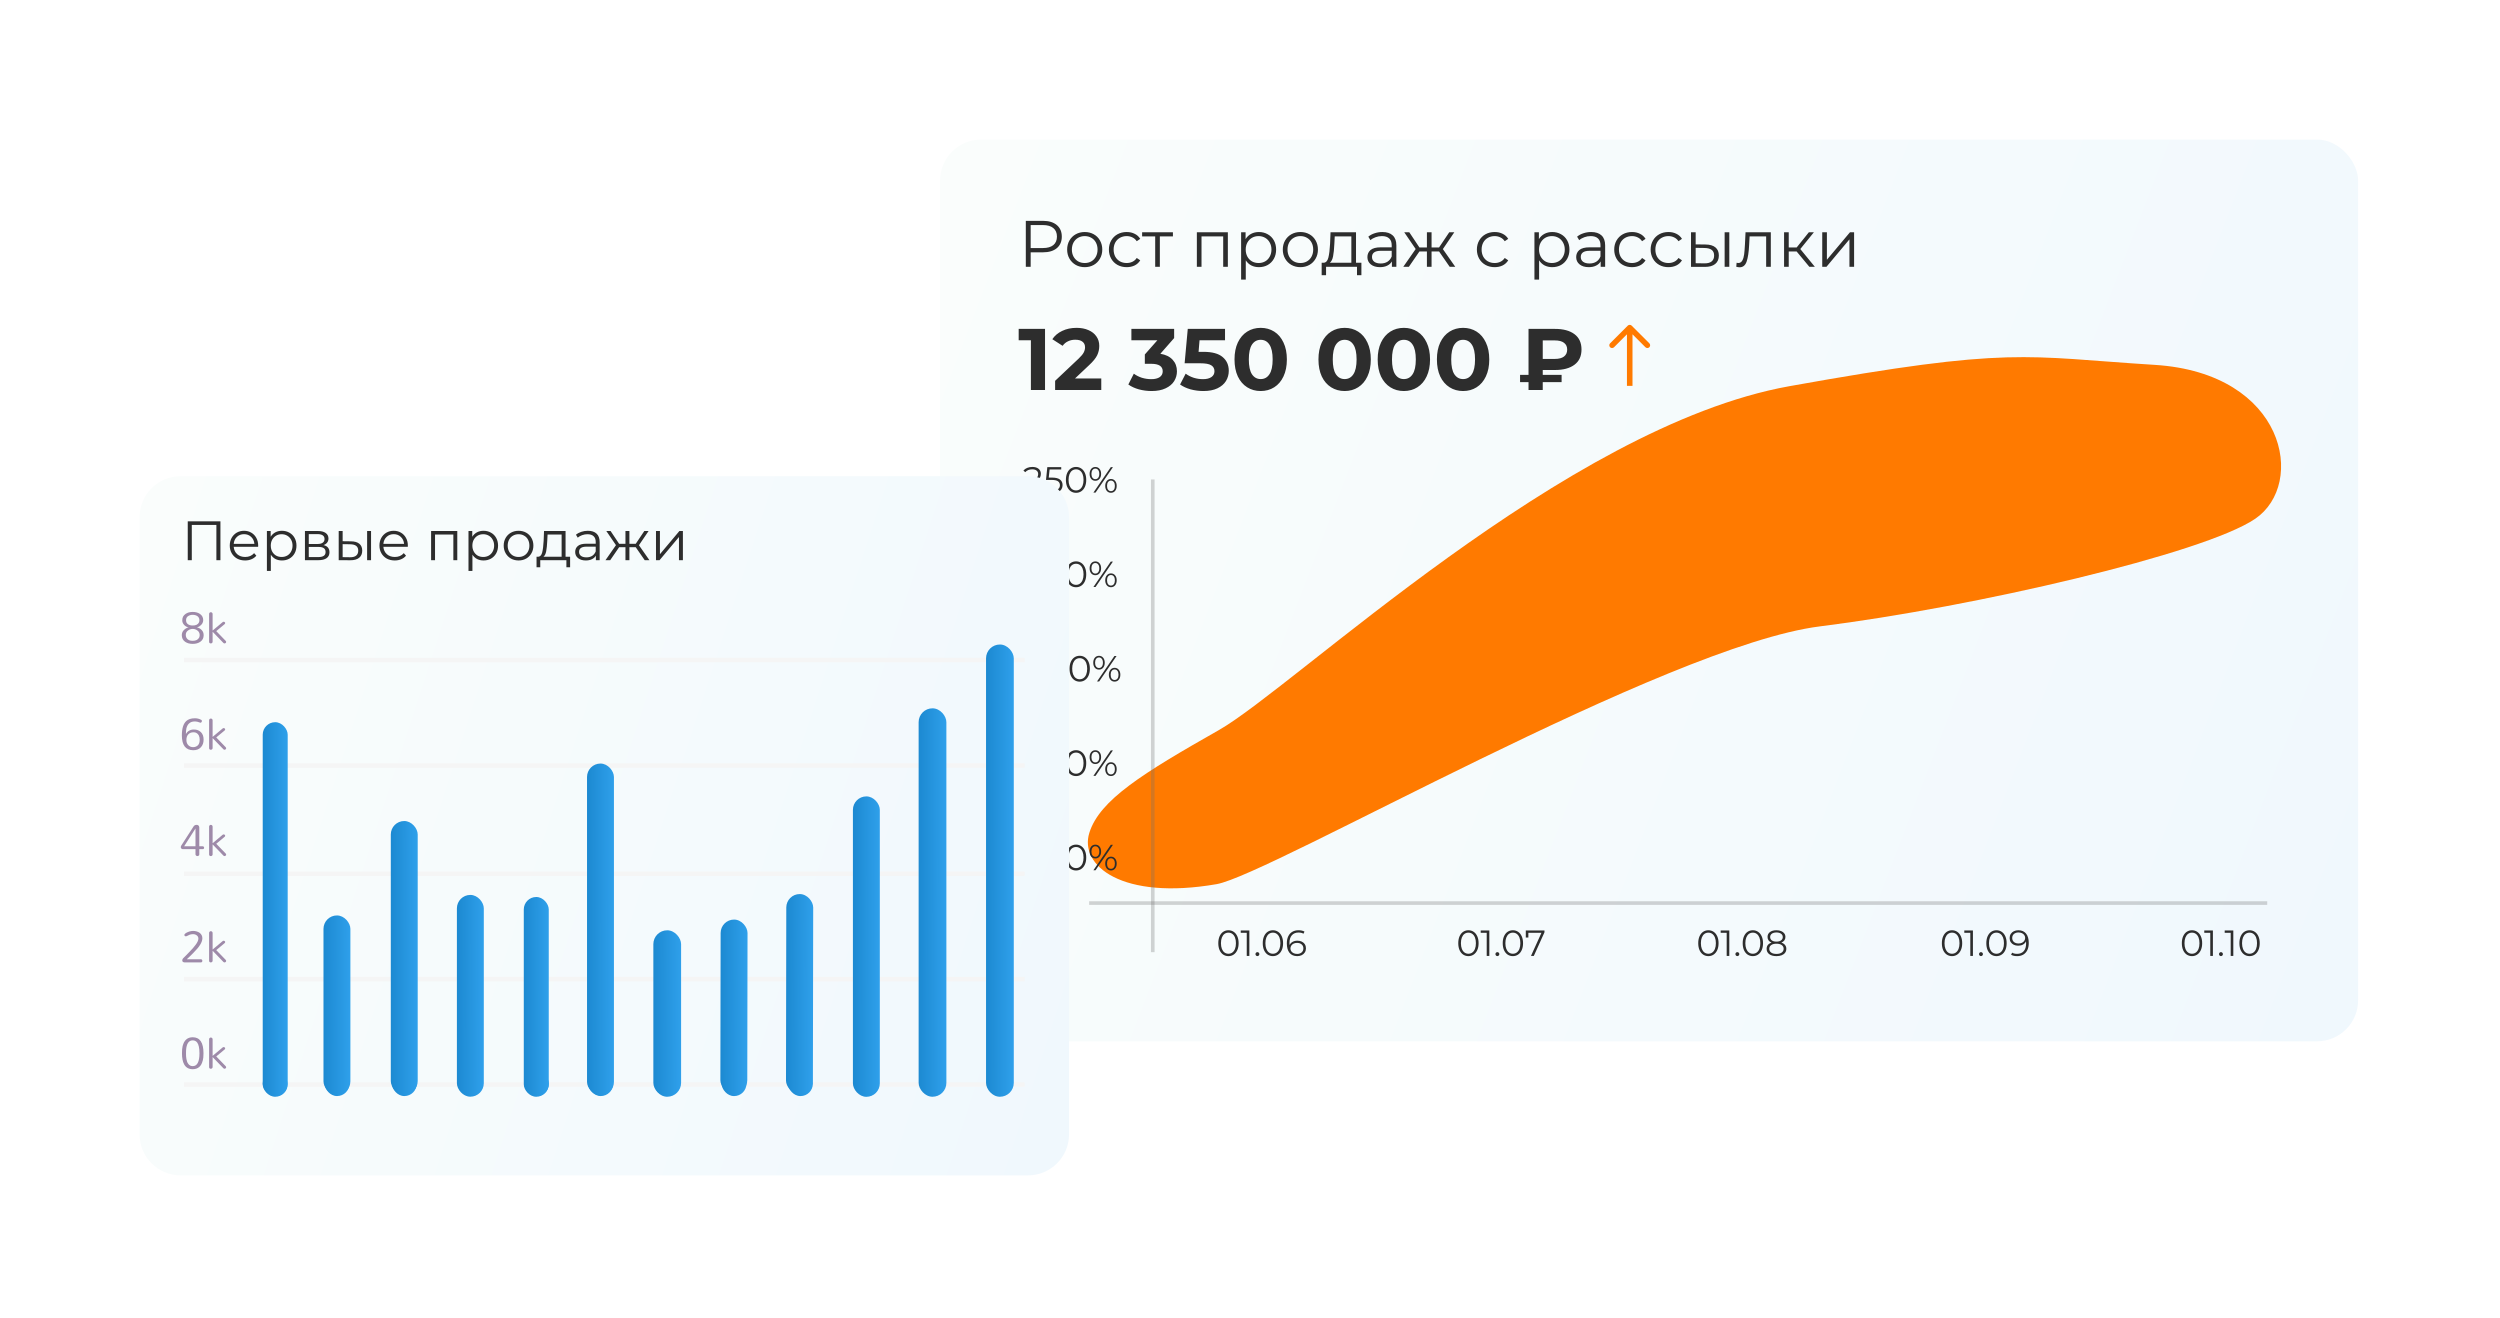 <svg width="609" height="321" viewBox="0 0 609 321" fill="none" xmlns="http://www.w3.org/2000/svg">
<g id="2">
<g id="2-1">
<g id="Rectangle 222" filter="url(#filter0_d_884_2532)">
<rect x="229" y="30" width="345.435" height="219.661" rx="10" fill="url(#paint0_linear_884_2532)"/>
</g>
<g id="2-1-range-min">
<path id="Vector 18" d="M286.574 208.918C289.052 207.31 291.698 205.625 294.5 203.875" stroke="#FF7A00" stroke-opacity="0.7" stroke-width="3.33" stroke-linecap="round"/>
</g>
<g id="2-2-range-max">
<path id="Vector 18_2" d="M286.574 208.918C289.052 207.31 291.698 205.625 294.5 203.875M536.35 114.238C463.566 111.571 354.829 166.864 299 201.091M294.5 203.875C295.958 202.964 297.459 202.036 299 201.091M294.5 203.875L299 201.091" stroke="#FF7A00" stroke-opacity="0.7" stroke-width="3.33" stroke-linecap="round"/>
</g>
<g id="2-1-aura">
<path id="Vector 22" d="M265.361 202.88C262.861 210.88 273.361 219.38 296.361 215.38C309.348 213.121 405.861 157.285 443.361 152.582C480.861 147.88 536.861 134.88 549.361 126.38C561.861 117.88 556.861 90.88 524.861 88.88C492.861 86.88 490.361 84.283 435.861 94.082C381.361 103.88 315.361 167.38 296.861 177.88C278.361 188.38 267.861 194.88 265.361 202.88Z" fill="#FF7A00"/>
</g>
<path id="Arrow 1" d="M397.478 79.329C397.214 79.065 396.786 79.065 396.522 79.329L392.221 83.63C391.957 83.894 391.957 84.322 392.221 84.586C392.485 84.85 392.913 84.85 393.177 84.586L397 80.762L400.823 84.586C401.087 84.85 401.515 84.85 401.779 84.586C402.043 84.322 402.043 83.894 401.779 83.63L397.478 79.329ZM397.676 94L397.676 79.806L396.324 79.806L396.324 94L397.676 94Z" fill="#FF7A00"/>
<path id="&#208;&#160;&#208;&#190;&#209;&#129;&#209;&#130; &#208;&#191;&#209;&#128;&#208;&#190;&#208;&#180;&#208;&#176;&#208;&#182; &#209;&#129; &#209;&#128;&#208;&#176;&#209;&#129;&#209;&#129;&#209;&#139;&#208;&#187;&#208;&#186;&#208;&#184;" d="M254.08 53.8C255.509 53.8 256.629 54.141 257.44 54.824C258.251 55.507 258.656 56.445 258.656 57.64C258.656 58.835 258.251 59.773 257.44 60.456C256.629 61.128 255.509 61.464 254.08 61.464H251.072V65H249.888V53.8H254.08ZM254.048 60.424C255.157 60.424 256.005 60.184 256.592 59.704C257.179 59.213 257.472 58.525 257.472 57.64C257.472 56.733 257.179 56.04 256.592 55.56C256.005 55.069 255.157 54.824 254.048 54.824H251.072V60.424H254.048ZM264.244 65.08C263.434 65.08 262.703 64.899 262.052 64.536C261.402 64.163 260.89 63.651 260.516 63C260.143 62.349 259.956 61.613 259.956 60.792C259.956 59.971 260.143 59.235 260.516 58.584C260.89 57.933 261.402 57.427 262.052 57.064C262.703 56.701 263.434 56.52 264.244 56.52C265.055 56.52 265.786 56.701 266.436 57.064C267.087 57.427 267.594 57.933 267.956 58.584C268.33 59.235 268.516 59.971 268.516 60.792C268.516 61.613 268.33 62.349 267.956 63C267.594 63.651 267.087 64.163 266.436 64.536C265.786 64.899 265.055 65.08 264.244 65.08ZM264.244 64.072C264.842 64.072 265.375 63.939 265.844 63.672C266.324 63.395 266.698 63.005 266.964 62.504C267.231 62.003 267.364 61.432 267.364 60.792C267.364 60.152 267.231 59.581 266.964 59.08C266.698 58.579 266.324 58.195 265.844 57.928C265.375 57.651 264.842 57.512 264.244 57.512C263.647 57.512 263.108 57.651 262.628 57.928C262.159 58.195 261.786 58.579 261.508 59.08C261.242 59.581 261.108 60.152 261.108 60.792C261.108 61.432 261.242 62.003 261.508 62.504C261.786 63.005 262.159 63.395 262.628 63.672C263.108 63.939 263.647 64.072 264.244 64.072ZM274.464 65.08C273.632 65.08 272.885 64.899 272.224 64.536C271.573 64.173 271.061 63.667 270.688 63.016C270.315 62.355 270.128 61.613 270.128 60.792C270.128 59.971 270.315 59.235 270.688 58.584C271.061 57.933 271.573 57.427 272.224 57.064C272.885 56.701 273.632 56.52 274.464 56.52C275.189 56.52 275.835 56.664 276.4 56.952C276.976 57.229 277.429 57.64 277.76 58.184L276.912 58.76C276.635 58.344 276.283 58.035 275.856 57.832C275.429 57.619 274.965 57.512 274.464 57.512C273.856 57.512 273.307 57.651 272.816 57.928C272.336 58.195 271.957 58.579 271.68 59.08C271.413 59.581 271.28 60.152 271.28 60.792C271.28 61.443 271.413 62.019 271.68 62.52C271.957 63.011 272.336 63.395 272.816 63.672C273.307 63.939 273.856 64.072 274.464 64.072C274.965 64.072 275.429 63.971 275.856 63.768C276.283 63.565 276.635 63.256 276.912 62.84L277.76 63.416C277.429 63.96 276.976 64.376 276.4 64.664C275.824 64.941 275.179 65.08 274.464 65.08ZM285.724 57.592H282.54V65H281.404V57.592H278.22V56.584H285.724V57.592ZM299.106 56.584V65H297.97V57.592H292.69V65H291.554V56.584H299.106ZM306.671 56.52C307.46 56.52 308.175 56.701 308.815 57.064C309.455 57.416 309.956 57.917 310.319 58.568C310.681 59.219 310.863 59.96 310.863 60.792C310.863 61.635 310.681 62.381 310.319 63.032C309.956 63.683 309.455 64.189 308.815 64.552C308.185 64.904 307.471 65.08 306.671 65.08C305.988 65.08 305.369 64.941 304.815 64.664C304.271 64.376 303.823 63.96 303.471 63.416V68.104H302.335V56.584H303.423V58.248C303.764 57.693 304.212 57.267 304.767 56.968C305.332 56.669 305.967 56.52 306.671 56.52ZM306.591 64.072C307.177 64.072 307.711 63.939 308.191 63.672C308.671 63.395 309.044 63.005 309.311 62.504C309.588 62.003 309.727 61.432 309.727 60.792C309.727 60.152 309.588 59.587 309.311 59.096C309.044 58.595 308.671 58.205 308.191 57.928C307.711 57.651 307.177 57.512 306.591 57.512C305.993 57.512 305.455 57.651 304.975 57.928C304.505 58.205 304.132 58.595 303.855 59.096C303.588 59.587 303.455 60.152 303.455 60.792C303.455 61.432 303.588 62.003 303.855 62.504C304.132 63.005 304.505 63.395 304.975 63.672C305.455 63.939 305.993 64.072 306.591 64.072ZM316.776 65.08C315.965 65.08 315.234 64.899 314.584 64.536C313.933 64.163 313.421 63.651 313.048 63C312.674 62.349 312.488 61.613 312.488 60.792C312.488 59.971 312.674 59.235 313.048 58.584C313.421 57.933 313.933 57.427 314.584 57.064C315.234 56.701 315.965 56.52 316.776 56.52C317.586 56.52 318.317 56.701 318.968 57.064C319.618 57.427 320.125 57.933 320.488 58.584C320.861 59.235 321.048 59.971 321.048 60.792C321.048 61.613 320.861 62.349 320.488 63C320.125 63.651 319.618 64.163 318.968 64.536C318.317 64.899 317.586 65.08 316.776 65.08ZM316.776 64.072C317.373 64.072 317.906 63.939 318.376 63.672C318.856 63.395 319.229 63.005 319.496 62.504C319.762 62.003 319.896 61.432 319.896 60.792C319.896 60.152 319.762 59.581 319.496 59.08C319.229 58.579 318.856 58.195 318.376 57.928C317.906 57.651 317.373 57.512 316.776 57.512C316.178 57.512 315.64 57.651 315.16 57.928C314.69 58.195 314.317 58.579 314.039 59.08C313.773 59.581 313.64 60.152 313.64 60.792C313.64 61.432 313.773 62.003 314.039 62.504C314.317 63.005 314.69 63.395 315.16 63.672C315.64 63.939 316.178 64.072 316.776 64.072ZM331.637 64.008V67.032H330.565V65H323.029V67.032H321.957V64.008H322.437C323.002 63.976 323.386 63.56 323.589 62.76C323.791 61.96 323.93 60.84 324.005 59.4L324.117 56.584H330.325V64.008H331.637ZM325.045 59.464C324.991 60.659 324.89 61.645 324.741 62.424C324.591 63.192 324.325 63.72 323.941 64.008H329.189V57.592H325.141L325.045 59.464ZM336.746 56.52C337.845 56.52 338.688 56.797 339.274 57.352C339.861 57.896 340.154 58.707 340.154 59.784V65H339.066V63.688C338.81 64.125 338.432 64.467 337.93 64.712C337.44 64.957 336.853 65.08 336.17 65.08C335.232 65.08 334.485 64.856 333.93 64.408C333.376 63.96 333.098 63.368 333.098 62.632C333.098 61.917 333.354 61.341 333.866 60.904C334.389 60.467 335.216 60.248 336.346 60.248H339.018V59.736C339.018 59.011 338.816 58.461 338.41 58.088C338.005 57.704 337.413 57.512 336.634 57.512C336.101 57.512 335.589 57.603 335.098 57.784C334.608 57.955 334.186 58.195 333.834 58.504L333.322 57.656C333.749 57.293 334.261 57.016 334.858 56.824C335.456 56.621 336.085 56.52 336.746 56.52ZM336.346 64.184C336.986 64.184 337.536 64.04 337.994 63.752C338.453 63.453 338.794 63.027 339.018 62.472V61.096H336.378C334.938 61.096 334.218 61.597 334.218 62.6C334.218 63.091 334.405 63.48 334.778 63.768C335.152 64.045 335.674 64.184 336.346 64.184ZM350.555 61.256H348.731V65H347.595V61.256H345.771L343.195 65H341.835L344.859 60.664L342.075 56.584H343.307L345.771 60.28H347.595V56.584H348.731V60.28H350.555L353.035 56.584H354.267L351.483 60.68L354.507 65H353.147L350.555 61.256ZM364.105 65.08C363.273 65.08 362.526 64.899 361.865 64.536C361.214 64.173 360.702 63.667 360.329 63.016C359.955 62.355 359.769 61.613 359.769 60.792C359.769 59.971 359.955 59.235 360.329 58.584C360.702 57.933 361.214 57.427 361.865 57.064C362.526 56.701 363.273 56.52 364.105 56.52C364.83 56.52 365.475 56.664 366.041 56.952C366.617 57.229 367.07 57.64 367.401 58.184L366.553 58.76C366.275 58.344 365.923 58.035 365.497 57.832C365.07 57.619 364.606 57.512 364.105 57.512C363.497 57.512 362.947 57.651 362.457 57.928C361.977 58.195 361.598 58.579 361.321 59.08C361.054 59.581 360.921 60.152 360.921 60.792C360.921 61.443 361.054 62.019 361.321 62.52C361.598 63.011 361.977 63.395 362.457 63.672C362.947 63.939 363.497 64.072 364.105 64.072C364.606 64.072 365.07 63.971 365.497 63.768C365.923 63.565 366.275 63.256 366.553 62.84L367.401 63.416C367.07 63.96 366.617 64.376 366.041 64.664C365.465 64.941 364.819 65.08 364.105 65.08ZM378.124 56.52C378.913 56.52 379.628 56.701 380.268 57.064C380.908 57.416 381.409 57.917 381.772 58.568C382.135 59.219 382.316 59.96 382.316 60.792C382.316 61.635 382.135 62.381 381.772 63.032C381.409 63.683 380.908 64.189 380.268 64.552C379.639 64.904 378.924 65.08 378.124 65.08C377.441 65.08 376.823 64.941 376.268 64.664C375.724 64.376 375.276 63.96 374.924 63.416V68.104H373.788V56.584H374.876V58.248C375.217 57.693 375.665 57.267 376.22 56.968C376.785 56.669 377.42 56.52 378.124 56.52ZM378.044 64.072C378.631 64.072 379.164 63.939 379.644 63.672C380.124 63.395 380.497 63.005 380.764 62.504C381.041 62.003 381.18 61.432 381.18 60.792C381.18 60.152 381.041 59.587 380.764 59.096C380.497 58.595 380.124 58.205 379.644 57.928C379.164 57.651 378.631 57.512 378.044 57.512C377.447 57.512 376.908 57.651 376.428 57.928C375.959 58.205 375.585 58.595 375.308 59.096C375.041 59.587 374.908 60.152 374.908 60.792C374.908 61.432 375.041 62.003 375.308 62.504C375.585 63.005 375.959 63.395 376.428 63.672C376.908 63.939 377.447 64.072 378.044 64.072ZM387.606 56.52C388.704 56.52 389.547 56.797 390.134 57.352C390.72 57.896 391.014 58.707 391.014 59.784V65H389.926V63.688C389.67 64.125 389.291 64.467 388.79 64.712C388.299 64.957 387.712 65.08 387.03 65.08C386.091 65.08 385.344 64.856 384.79 64.408C384.235 63.96 383.958 63.368 383.958 62.632C383.958 61.917 384.214 61.341 384.726 60.904C385.248 60.467 386.075 60.248 387.206 60.248H389.878V59.736C389.878 59.011 389.675 58.461 389.27 58.088C388.864 57.704 388.272 57.512 387.494 57.512C386.96 57.512 386.448 57.603 385.958 57.784C385.467 57.955 385.046 58.195 384.694 58.504L384.182 57.656C384.608 57.293 385.12 57.016 385.718 56.824C386.315 56.621 386.944 56.52 387.606 56.52ZM387.206 64.184C387.846 64.184 388.395 64.04 388.854 63.752C389.312 63.453 389.654 63.027 389.878 62.472V61.096H387.238C385.798 61.096 385.078 61.597 385.078 62.6C385.078 63.091 385.264 63.48 385.638 63.768C386.011 64.045 386.534 64.184 387.206 64.184ZM397.558 65.08C396.726 65.08 395.979 64.899 395.318 64.536C394.667 64.173 394.155 63.667 393.782 63.016C393.409 62.355 393.222 61.613 393.222 60.792C393.222 59.971 393.409 59.235 393.782 58.584C394.155 57.933 394.667 57.427 395.318 57.064C395.979 56.701 396.726 56.52 397.558 56.52C398.283 56.52 398.929 56.664 399.494 56.952C400.07 57.229 400.523 57.64 400.854 58.184L400.006 58.76C399.729 58.344 399.377 58.035 398.95 57.832C398.523 57.619 398.059 57.512 397.558 57.512C396.95 57.512 396.401 57.651 395.91 57.928C395.43 58.195 395.051 58.579 394.774 59.08C394.507 59.581 394.374 60.152 394.374 60.792C394.374 61.443 394.507 62.019 394.774 62.52C395.051 63.011 395.43 63.395 395.91 63.672C396.401 63.939 396.95 64.072 397.558 64.072C398.059 64.072 398.523 63.971 398.95 63.768C399.377 63.565 399.729 63.256 400.006 62.84L400.854 63.416C400.523 63.96 400.07 64.376 399.494 64.664C398.918 64.941 398.273 65.08 397.558 65.08ZM406.433 65.08C405.601 65.08 404.854 64.899 404.193 64.536C403.542 64.173 403.03 63.667 402.657 63.016C402.284 62.355 402.097 61.613 402.097 60.792C402.097 59.971 402.284 59.235 402.657 58.584C403.03 57.933 403.542 57.427 404.193 57.064C404.854 56.701 405.601 56.52 406.433 56.52C407.158 56.52 407.804 56.664 408.369 56.952C408.945 57.229 409.398 57.64 409.729 58.184L408.881 58.76C408.604 58.344 408.252 58.035 407.825 57.832C407.398 57.619 406.934 57.512 406.433 57.512C405.825 57.512 405.276 57.651 404.785 57.928C404.305 58.195 403.926 58.579 403.649 59.08C403.382 59.581 403.249 60.152 403.249 60.792C403.249 61.443 403.382 62.019 403.649 62.52C403.926 63.011 404.305 63.395 404.785 63.672C405.276 63.939 405.825 64.072 406.433 64.072C406.934 64.072 407.398 63.971 407.825 63.768C408.252 63.565 408.604 63.256 408.881 62.84L409.729 63.416C409.398 63.96 408.945 64.376 408.369 64.664C407.793 64.941 407.148 65.08 406.433 65.08ZM415.465 59.56C416.521 59.571 417.326 59.805 417.881 60.264C418.435 60.723 418.713 61.384 418.713 62.248C418.713 63.144 418.414 63.832 417.817 64.312C417.219 64.792 416.366 65.027 415.257 65.016L411.929 65V56.584H413.065V59.528L415.465 59.56ZM420.121 56.584H421.257V65H420.121V56.584ZM415.193 64.152C415.971 64.163 416.558 64.008 416.953 63.688C417.358 63.357 417.561 62.877 417.561 62.248C417.561 61.629 417.363 61.171 416.969 60.872C416.574 60.573 415.982 60.419 415.193 60.408L413.065 60.376V64.12L415.193 64.152ZM431.371 56.584V65H430.235V57.592H426.203L426.091 59.672C426.006 61.421 425.803 62.765 425.483 63.704C425.163 64.643 424.592 65.112 423.771 65.112C423.547 65.112 423.275 65.069 422.955 64.984L423.035 64.008C423.227 64.051 423.36 64.072 423.435 64.072C423.872 64.072 424.203 63.869 424.427 63.464C424.651 63.059 424.8 62.557 424.875 61.96C424.95 61.363 425.014 60.573 425.067 59.592L425.211 56.584H431.371ZM437.656 61.256H435.736V65H434.6V56.584H435.736V60.28H437.672L440.632 56.584H441.864L438.552 60.664L442.104 65H440.76L437.656 61.256ZM443.897 56.584H445.033V63.272L450.649 56.584H451.657V65H450.521V58.312L444.921 65H443.897V56.584Z" fill="#2D2D2D"/>
<path id="12 350 000 &#226;&#130;&#189;" d="M254.569 80.12V95H251.125V82.883H248.149V80.12H254.569ZM268.271 92.194V95H257.026V92.768L262.766 87.347C263.375 86.766 263.786 86.27 263.998 85.859C264.211 85.434 264.317 85.016 264.317 84.605C264.317 84.01 264.112 83.556 263.701 83.245C263.304 82.919 262.716 82.756 261.936 82.756C261.285 82.756 260.696 82.883 260.172 83.138C259.648 83.379 259.208 83.748 258.854 84.244L256.346 82.628C256.927 81.764 257.727 81.091 258.748 80.609C259.768 80.113 260.937 79.865 262.255 79.865C263.361 79.865 264.324 80.049 265.146 80.417C265.982 80.772 266.627 81.282 267.081 81.948C267.548 82.6 267.782 83.372 267.782 84.265C267.782 85.073 267.612 85.831 267.272 86.54C266.932 87.248 266.273 88.056 265.295 88.963L261.873 92.194H268.271ZM282.664 86.178C283.967 86.391 284.966 86.88 285.661 87.645C286.355 88.396 286.703 89.331 286.703 90.451C286.703 91.315 286.476 92.116 286.022 92.853C285.569 93.576 284.874 94.157 283.939 94.596C283.018 95.035 281.884 95.255 280.538 95.255C279.489 95.255 278.455 95.121 277.434 94.851C276.428 94.568 275.571 94.171 274.862 93.661L276.201 91.025C276.768 91.45 277.42 91.783 278.157 92.024C278.908 92.251 279.673 92.364 280.453 92.364C281.317 92.364 281.998 92.201 282.494 91.875C282.99 91.535 283.238 91.06 283.238 90.451C283.238 89.232 282.309 88.623 280.453 88.623H278.88V86.348L281.941 82.883H275.606V80.12H286.022V82.352L282.664 86.178ZM293.187 85.71C295.284 85.71 296.829 86.129 297.821 86.965C298.827 87.801 299.33 88.92 299.33 90.323C299.33 91.23 299.103 92.059 298.65 92.811C298.196 93.547 297.502 94.143 296.567 94.596C295.646 95.035 294.505 95.255 293.144 95.255C292.096 95.255 291.061 95.121 290.041 94.851C289.034 94.568 288.177 94.171 287.468 93.661L288.829 91.025C289.396 91.45 290.048 91.783 290.785 92.024C291.522 92.251 292.28 92.364 293.059 92.364C293.924 92.364 294.604 92.194 295.1 91.854C295.596 91.514 295.844 91.039 295.844 90.43C295.844 89.792 295.582 89.31 295.057 88.984C294.547 88.658 293.654 88.495 292.379 88.495H288.574L289.339 80.12H298.416V82.883H292.209L291.975 85.71H293.187ZM307.105 95.255C305.872 95.255 304.773 94.95 303.81 94.341C302.846 93.732 302.088 92.853 301.535 91.705C300.997 90.543 300.727 89.161 300.727 87.56C300.727 85.959 300.997 84.584 301.535 83.436C302.088 82.274 302.846 81.388 303.81 80.779C304.773 80.169 305.872 79.865 307.105 79.865C308.338 79.865 309.436 80.169 310.4 80.779C311.363 81.388 312.114 82.274 312.653 83.436C313.206 84.584 313.482 85.959 313.482 87.56C313.482 89.161 313.206 90.543 312.653 91.705C312.114 92.853 311.363 93.732 310.4 94.341C309.436 94.95 308.338 95.255 307.105 95.255ZM307.105 92.343C308.012 92.343 308.72 91.953 309.23 91.174C309.755 90.394 310.017 89.19 310.017 87.56C310.017 85.93 309.755 84.725 309.23 83.946C308.72 83.167 308.012 82.777 307.105 82.777C306.212 82.777 305.503 83.167 304.979 83.946C304.469 84.725 304.214 85.93 304.214 87.56C304.214 89.19 304.469 90.394 304.979 91.174C305.503 91.953 306.212 92.343 307.105 92.343ZM327.553 95.255C326.32 95.255 325.221 94.95 324.258 94.341C323.294 93.732 322.536 92.853 321.983 91.705C321.445 90.543 321.175 89.161 321.175 87.56C321.175 85.959 321.445 84.584 321.983 83.436C322.536 82.274 323.294 81.388 324.258 80.779C325.221 80.169 326.32 79.865 327.553 79.865C328.785 79.865 329.884 80.169 330.847 80.779C331.811 81.388 332.562 82.274 333.101 83.436C333.653 84.584 333.93 85.959 333.93 87.56C333.93 89.161 333.653 90.543 333.101 91.705C332.562 92.853 331.811 93.732 330.847 94.341C329.884 94.95 328.785 95.255 327.553 95.255ZM327.553 92.343C328.46 92.343 329.168 91.953 329.678 91.174C330.203 90.394 330.465 89.19 330.465 87.56C330.465 85.93 330.203 84.725 329.678 83.946C329.168 83.167 328.46 82.777 327.553 82.777C326.66 82.777 325.951 83.167 325.427 83.946C324.917 84.725 324.662 85.93 324.662 87.56C324.662 89.19 324.917 90.394 325.427 91.174C325.951 91.953 326.66 92.343 327.553 92.343ZM341.98 95.255C340.747 95.255 339.649 94.95 338.685 94.341C337.722 93.732 336.963 92.853 336.411 91.705C335.872 90.543 335.603 89.161 335.603 87.56C335.603 85.959 335.872 84.584 336.411 83.436C336.963 82.274 337.722 81.388 338.685 80.779C339.649 80.169 340.747 79.865 341.98 79.865C343.213 79.865 344.312 80.169 345.275 80.779C346.239 81.388 346.99 82.274 347.528 83.436C348.081 84.584 348.358 85.959 348.358 87.56C348.358 89.161 348.081 90.543 347.528 91.705C346.99 92.853 346.239 93.732 345.275 94.341C344.312 94.95 343.213 95.255 341.98 95.255ZM341.98 92.343C342.887 92.343 343.596 91.953 344.106 91.174C344.63 90.394 344.893 89.19 344.893 87.56C344.893 85.93 344.63 84.725 344.106 83.946C343.596 83.167 342.887 82.777 341.98 82.777C341.087 82.777 340.379 83.167 339.855 83.946C339.344 84.725 339.089 85.93 339.089 87.56C339.089 89.19 339.344 90.394 339.855 91.174C340.379 91.953 341.087 92.343 341.98 92.343ZM356.408 95.255C355.175 95.255 354.077 94.95 353.113 94.341C352.149 93.732 351.391 92.853 350.839 91.705C350.3 90.543 350.031 89.161 350.031 87.56C350.031 85.959 350.3 84.584 350.839 83.436C351.391 82.274 352.149 81.388 353.113 80.779C354.077 80.169 355.175 79.865 356.408 79.865C357.641 79.865 358.739 80.169 359.703 80.779C360.667 81.388 361.418 82.274 361.956 83.436C362.509 84.584 362.785 85.959 362.785 87.56C362.785 89.161 362.509 90.543 361.956 91.705C361.418 92.853 360.667 93.732 359.703 94.341C358.739 94.95 357.641 95.255 356.408 95.255ZM356.408 92.343C357.315 92.343 358.024 91.953 358.534 91.174C359.058 90.394 359.32 89.19 359.32 87.56C359.32 85.93 359.058 84.725 358.534 83.946C358.024 83.167 357.315 82.777 356.408 82.777C355.515 82.777 354.807 83.167 354.282 83.946C353.772 84.725 353.517 85.93 353.517 87.56C353.517 89.19 353.772 90.394 354.282 91.174C354.807 91.953 355.515 92.343 356.408 92.343ZM375.814 90.132V91.322H380.406V93.087H375.814V95H372.349V93.087H370.287V91.322H372.349V80.12H378.79C380.817 80.12 382.397 80.545 383.531 81.395C384.679 82.246 385.253 83.493 385.253 85.136C385.253 86.766 384.679 88.006 383.531 88.857C382.397 89.707 380.817 90.132 378.79 90.132H375.814ZM381.766 85.158C381.766 84.435 381.504 83.882 380.98 83.5C380.47 83.117 379.733 82.926 378.769 82.926H375.814V87.432H378.769C379.733 87.432 380.47 87.241 380.98 86.858C381.504 86.462 381.766 85.895 381.766 85.158Z" fill="#2D2D2D"/>
<path id="200%" d="M253.024 142.433V143H248.675V142.548L251.253 140.024C251.578 139.705 251.796 139.431 251.908 139.2C252.026 138.964 252.085 138.728 252.085 138.492C252.085 138.126 251.958 137.842 251.705 137.641C251.456 137.435 251.099 137.331 250.633 137.331C249.906 137.331 249.343 137.562 248.941 138.022L248.489 137.632C248.731 137.349 249.038 137.131 249.41 136.977C249.788 136.824 250.214 136.747 250.686 136.747C251.318 136.747 251.817 136.897 252.183 137.198C252.555 137.494 252.741 137.901 252.741 138.421C252.741 138.74 252.67 139.047 252.528 139.342C252.387 139.637 252.118 139.977 251.722 140.361L249.614 142.433H253.024ZM256.261 143.053C255.783 143.053 255.355 142.926 254.977 142.672C254.605 142.418 254.313 142.055 254.1 141.583C253.893 141.105 253.79 140.544 253.79 139.9C253.79 139.256 253.893 138.698 254.1 138.226C254.313 137.748 254.605 137.382 254.977 137.128C255.355 136.874 255.783 136.747 256.261 136.747C256.739 136.747 257.165 136.874 257.537 137.128C257.915 137.382 258.21 137.748 258.422 138.226C258.635 138.698 258.741 139.256 258.741 139.9C258.741 140.544 258.635 141.105 258.422 141.583C258.21 142.055 257.915 142.418 257.537 142.672C257.165 142.926 256.739 143.053 256.261 143.053ZM256.261 142.469C256.621 142.469 256.937 142.368 257.209 142.167C257.486 141.967 257.702 141.674 257.855 141.291C258.009 140.907 258.086 140.443 258.086 139.9C258.086 139.357 258.009 138.893 257.855 138.509C257.702 138.126 257.486 137.833 257.209 137.632C256.937 137.432 256.621 137.331 256.261 137.331C255.901 137.331 255.582 137.432 255.305 137.632C255.033 137.833 254.82 138.126 254.667 138.509C254.513 138.893 254.437 139.357 254.437 139.9C254.437 140.443 254.513 140.907 254.667 141.291C254.82 141.674 255.033 141.967 255.305 142.167C255.582 142.368 255.901 142.469 256.261 142.469ZM262.126 143.053C261.647 143.053 261.219 142.926 260.841 142.672C260.469 142.418 260.177 142.055 259.964 141.583C259.758 141.105 259.654 140.544 259.654 139.9C259.654 139.256 259.758 138.698 259.964 138.226C260.177 137.748 260.469 137.382 260.841 137.128C261.219 136.874 261.647 136.747 262.126 136.747C262.604 136.747 263.029 136.874 263.401 137.128C263.779 137.382 264.074 137.748 264.287 138.226C264.499 138.698 264.606 139.256 264.606 139.9C264.606 140.544 264.499 141.105 264.287 141.583C264.074 142.055 263.779 142.418 263.401 142.672C263.029 142.926 262.604 143.053 262.126 143.053ZM262.126 142.469C262.486 142.469 262.802 142.368 263.073 142.167C263.351 141.967 263.566 141.674 263.72 141.291C263.874 140.907 263.95 140.443 263.95 139.9C263.95 139.357 263.874 138.893 263.72 138.509C263.566 138.126 263.351 137.833 263.073 137.632C262.802 137.432 262.486 137.331 262.126 137.331C261.765 137.331 261.447 137.432 261.169 137.632C260.897 137.833 260.685 138.126 260.531 138.509C260.378 138.893 260.301 139.357 260.301 139.9C260.301 140.443 260.378 140.907 260.531 141.291C260.685 141.674 260.897 141.967 261.169 142.167C261.447 142.368 261.765 142.469 262.126 142.469ZM266.83 140.121C266.411 140.121 266.071 139.968 265.811 139.661C265.557 139.348 265.43 138.94 265.43 138.438C265.43 137.937 265.557 137.532 265.811 137.225C266.071 136.912 266.411 136.756 266.83 136.756C267.243 136.756 267.58 136.909 267.84 137.216C268.099 137.523 268.229 137.931 268.229 138.438C268.229 138.946 268.099 139.354 267.84 139.661C267.58 139.968 267.243 140.121 266.83 140.121ZM270.585 136.8H271.108L266.874 143H266.352L270.585 136.8ZM266.83 139.723C267.119 139.723 267.35 139.611 267.521 139.386C267.698 139.156 267.786 138.84 267.786 138.438C267.786 138.037 267.698 137.724 267.521 137.5C267.35 137.269 267.119 137.154 266.83 137.154C266.535 137.154 266.301 137.269 266.13 137.5C265.959 137.73 265.873 138.043 265.873 138.438C265.873 138.834 265.959 139.147 266.13 139.377C266.301 139.608 266.535 139.723 266.83 139.723ZM270.63 143.044C270.216 143.044 269.88 142.891 269.62 142.584C269.36 142.271 269.23 141.863 269.23 141.361C269.23 140.859 269.36 140.455 269.62 140.148C269.88 139.835 270.216 139.679 270.63 139.679C271.049 139.679 271.385 139.835 271.639 140.148C271.899 140.455 272.029 140.859 272.029 141.361C272.029 141.863 271.899 142.271 271.639 142.584C271.385 142.891 271.049 143.044 270.63 143.044ZM270.63 142.646C270.925 142.646 271.158 142.531 271.329 142.3C271.501 142.07 271.586 141.757 271.586 141.361C271.586 140.966 271.501 140.653 271.329 140.423C271.158 140.192 270.925 140.077 270.63 140.077C270.34 140.077 270.107 140.192 269.93 140.423C269.759 140.647 269.673 140.96 269.673 141.361C269.673 141.763 269.759 142.079 269.93 142.309C270.107 142.534 270.34 142.646 270.63 142.646Z" fill="#2D2D2D"/>
<path id="250%" d="M253.837 119.433V120H249.488V119.548L252.066 117.024C252.391 116.705 252.609 116.431 252.721 116.2C252.839 115.964 252.898 115.728 252.898 115.492C252.898 115.126 252.771 114.842 252.518 114.641C252.27 114.435 251.912 114.331 251.446 114.331C250.72 114.331 250.156 114.562 249.754 115.022L249.302 114.632C249.544 114.349 249.852 114.131 250.224 113.977C250.601 113.824 251.027 113.747 251.499 113.747C252.131 113.747 252.63 113.897 252.996 114.198C253.368 114.494 253.554 114.901 253.554 115.421C253.554 115.74 253.483 116.047 253.341 116.342C253.2 116.637 252.931 116.977 252.535 117.361L250.427 119.433H253.837ZM256.267 116.342C257.165 116.342 257.817 116.504 258.225 116.829C258.638 117.148 258.845 117.597 258.845 118.175C258.845 118.536 258.759 118.857 258.588 119.141C258.423 119.424 258.172 119.649 257.835 119.814C257.499 119.973 257.085 120.053 256.595 120.053C256.152 120.053 255.73 119.982 255.329 119.841C254.933 119.693 254.614 119.498 254.372 119.256L254.682 118.751C254.889 118.964 255.16 119.138 255.497 119.274C255.833 119.404 256.197 119.469 256.586 119.469C257.1 119.469 257.496 119.353 257.773 119.123C258.057 118.893 258.198 118.586 258.198 118.202C258.198 117.777 258.039 117.455 257.72 117.237C257.407 117.018 256.876 116.909 256.126 116.909H254.806L255.125 113.8H258.517V114.367H255.683L255.47 116.342H256.267ZM262.126 120.053C261.647 120.053 261.219 119.926 260.841 119.672C260.469 119.418 260.177 119.055 259.964 118.583C259.758 118.105 259.654 117.544 259.654 116.9C259.654 116.256 259.758 115.698 259.964 115.226C260.177 114.748 260.469 114.382 260.841 114.128C261.219 113.874 261.647 113.747 262.126 113.747C262.604 113.747 263.029 113.874 263.401 114.128C263.779 114.382 264.074 114.748 264.287 115.226C264.499 115.698 264.606 116.256 264.606 116.9C264.606 117.544 264.499 118.105 264.287 118.583C264.074 119.055 263.779 119.418 263.401 119.672C263.029 119.926 262.604 120.053 262.126 120.053ZM262.126 119.469C262.486 119.469 262.802 119.368 263.073 119.167C263.351 118.967 263.566 118.674 263.72 118.291C263.874 117.907 263.95 117.443 263.95 116.9C263.95 116.357 263.874 115.893 263.72 115.509C263.566 115.126 263.351 114.833 263.073 114.632C262.802 114.432 262.486 114.331 262.126 114.331C261.765 114.331 261.447 114.432 261.169 114.632C260.897 114.833 260.685 115.126 260.531 115.509C260.378 115.893 260.301 116.357 260.301 116.9C260.301 117.443 260.378 117.907 260.531 118.291C260.685 118.674 260.897 118.967 261.169 119.167C261.447 119.368 261.765 119.469 262.126 119.469ZM266.83 117.121C266.411 117.121 266.071 116.968 265.811 116.661C265.557 116.348 265.43 115.94 265.43 115.438C265.43 114.937 265.557 114.532 265.811 114.225C266.071 113.912 266.411 113.756 266.83 113.756C267.243 113.756 267.58 113.909 267.84 114.216C268.099 114.523 268.229 114.931 268.229 115.438C268.229 115.946 268.099 116.354 267.84 116.661C267.58 116.968 267.243 117.121 266.83 117.121ZM270.585 113.8H271.108L266.874 120H266.352L270.585 113.8ZM266.83 116.723C267.119 116.723 267.35 116.611 267.521 116.386C267.698 116.156 267.786 115.84 267.786 115.438C267.786 115.037 267.698 114.724 267.521 114.5C267.35 114.269 267.119 114.154 266.83 114.154C266.535 114.154 266.301 114.269 266.13 114.5C265.959 114.73 265.873 115.043 265.873 115.438C265.873 115.834 265.959 116.147 266.13 116.377C266.301 116.608 266.535 116.723 266.83 116.723ZM270.63 120.044C270.216 120.044 269.88 119.891 269.62 119.584C269.36 119.271 269.23 118.863 269.23 118.361C269.23 117.859 269.36 117.455 269.62 117.148C269.88 116.835 270.216 116.679 270.63 116.679C271.049 116.679 271.385 116.835 271.639 117.148C271.899 117.455 272.029 117.859 272.029 118.361C272.029 118.863 271.899 119.271 271.639 119.584C271.385 119.891 271.049 120.044 270.63 120.044ZM270.63 119.646C270.925 119.646 271.158 119.531 271.329 119.3C271.501 119.07 271.586 118.757 271.586 118.361C271.586 117.966 271.501 117.653 271.329 117.423C271.158 117.192 270.925 117.077 270.63 117.077C270.34 117.077 270.107 117.192 269.93 117.423C269.759 117.647 269.673 117.96 269.673 118.361C269.673 118.763 269.759 119.079 269.93 119.309C270.107 119.534 270.34 119.646 270.63 119.646Z" fill="#2D2D2D"/>
<path id="150%" d="M254.041 159.8V166H253.404V160.367H251.942V159.8H254.041ZM257.153 162.342C258.051 162.342 258.703 162.504 259.111 162.829C259.524 163.148 259.731 163.597 259.731 164.175C259.731 164.536 259.645 164.857 259.474 165.141C259.308 165.424 259.057 165.649 258.721 165.814C258.384 165.973 257.971 166.053 257.481 166.053C257.038 166.053 256.616 165.982 256.214 165.841C255.819 165.693 255.5 165.498 255.258 165.256L255.568 164.751C255.774 164.964 256.046 165.138 256.383 165.274C256.719 165.404 257.082 165.469 257.472 165.469C257.986 165.469 258.381 165.353 258.659 165.123C258.942 164.893 259.084 164.586 259.084 164.202C259.084 163.777 258.925 163.455 258.606 163.237C258.293 163.018 257.761 162.909 257.011 162.909H255.692L256.011 159.8H259.403V160.367H256.569L256.356 162.342H257.153ZM263.011 166.053C262.533 166.053 262.105 165.926 261.727 165.672C261.355 165.418 261.063 165.055 260.85 164.583C260.644 164.105 260.54 163.544 260.54 162.9C260.54 162.256 260.644 161.698 260.85 161.226C261.063 160.748 261.355 160.382 261.727 160.128C262.105 159.874 262.533 159.747 263.011 159.747C263.49 159.747 263.915 159.874 264.287 160.128C264.665 160.382 264.96 160.748 265.173 161.226C265.385 161.698 265.491 162.256 265.491 162.9C265.491 163.544 265.385 164.105 265.173 164.583C264.96 165.055 264.665 165.418 264.287 165.672C263.915 165.926 263.49 166.053 263.011 166.053ZM263.011 165.469C263.372 165.469 263.688 165.368 263.959 165.167C264.237 164.967 264.452 164.674 264.606 164.291C264.759 163.907 264.836 163.443 264.836 162.9C264.836 162.357 264.759 161.893 264.606 161.509C264.452 161.126 264.237 160.833 263.959 160.632C263.688 160.432 263.372 160.331 263.011 160.331C262.651 160.331 262.332 160.432 262.055 160.632C261.783 160.833 261.571 161.126 261.417 161.509C261.264 161.893 261.187 162.357 261.187 162.9C261.187 163.443 261.264 163.907 261.417 164.291C261.571 164.674 261.783 164.967 262.055 165.167C262.332 165.368 262.651 165.469 263.011 165.469ZM267.716 163.121C267.296 163.121 266.957 162.968 266.697 162.661C266.443 162.348 266.316 161.94 266.316 161.438C266.316 160.937 266.443 160.532 266.697 160.225C266.957 159.912 267.296 159.756 267.716 159.756C268.129 159.756 268.466 159.909 268.725 160.216C268.985 160.523 269.115 160.931 269.115 161.438C269.115 161.946 268.985 162.354 268.725 162.661C268.466 162.968 268.129 163.121 267.716 163.121ZM271.471 159.8H271.994L267.76 166H267.237L271.471 159.8ZM267.716 162.723C268.005 162.723 268.235 162.611 268.406 162.386C268.584 162.156 268.672 161.84 268.672 161.438C268.672 161.037 268.584 160.724 268.406 160.5C268.235 160.269 268.005 160.154 267.716 160.154C267.42 160.154 267.187 160.269 267.016 160.5C266.845 160.73 266.759 161.043 266.759 161.438C266.759 161.834 266.845 162.147 267.016 162.377C267.187 162.608 267.42 162.723 267.716 162.723ZM271.515 166.044C271.102 166.044 270.765 165.891 270.506 165.584C270.246 165.271 270.116 164.863 270.116 164.361C270.116 163.859 270.246 163.455 270.506 163.148C270.765 162.835 271.102 162.679 271.515 162.679C271.935 162.679 272.271 162.835 272.525 163.148C272.785 163.455 272.915 163.859 272.915 164.361C272.915 164.863 272.785 165.271 272.525 165.584C272.271 165.891 271.935 166.044 271.515 166.044ZM271.515 165.646C271.811 165.646 272.044 165.531 272.215 165.3C272.386 165.07 272.472 164.757 272.472 164.361C272.472 163.966 272.386 163.653 272.215 163.423C272.044 163.192 271.811 163.077 271.515 163.077C271.226 163.077 270.993 163.192 270.816 163.423C270.644 163.647 270.559 163.96 270.559 164.361C270.559 164.763 270.644 165.079 270.816 165.309C270.993 165.534 271.226 165.646 271.515 165.646Z" fill="#2D2D2D"/>
<path id="100%" d="M252.308 182.8V189H251.67V183.367H250.209V182.8H252.308ZM256.261 189.053C255.783 189.053 255.355 188.926 254.977 188.672C254.605 188.418 254.313 188.055 254.1 187.583C253.893 187.105 253.79 186.544 253.79 185.9C253.79 185.256 253.893 184.698 254.1 184.226C254.313 183.748 254.605 183.382 254.977 183.128C255.355 182.874 255.783 182.747 256.261 182.747C256.739 182.747 257.165 182.874 257.537 183.128C257.915 183.382 258.21 183.748 258.422 184.226C258.635 184.698 258.741 185.256 258.741 185.9C258.741 186.544 258.635 187.105 258.422 187.583C258.21 188.055 257.915 188.418 257.537 188.672C257.165 188.926 256.739 189.053 256.261 189.053ZM256.261 188.469C256.621 188.469 256.937 188.368 257.209 188.167C257.486 187.967 257.702 187.674 257.855 187.291C258.009 186.907 258.086 186.443 258.086 185.9C258.086 185.357 258.009 184.893 257.855 184.509C257.702 184.126 257.486 183.833 257.209 183.632C256.937 183.432 256.621 183.331 256.261 183.331C255.901 183.331 255.582 183.432 255.305 183.632C255.033 183.833 254.82 184.126 254.667 184.509C254.513 184.893 254.437 185.357 254.437 185.9C254.437 186.443 254.513 186.907 254.667 187.291C254.82 187.674 255.033 187.967 255.305 188.167C255.582 188.368 255.901 188.469 256.261 188.469ZM262.126 189.053C261.647 189.053 261.219 188.926 260.841 188.672C260.469 188.418 260.177 188.055 259.964 187.583C259.758 187.105 259.654 186.544 259.654 185.9C259.654 185.256 259.758 184.698 259.964 184.226C260.177 183.748 260.469 183.382 260.841 183.128C261.219 182.874 261.647 182.747 262.126 182.747C262.604 182.747 263.029 182.874 263.401 183.128C263.779 183.382 264.074 183.748 264.287 184.226C264.499 184.698 264.606 185.256 264.606 185.9C264.606 186.544 264.499 187.105 264.287 187.583C264.074 188.055 263.779 188.418 263.401 188.672C263.029 188.926 262.604 189.053 262.126 189.053ZM262.126 188.469C262.486 188.469 262.802 188.368 263.073 188.167C263.351 187.967 263.566 187.674 263.72 187.291C263.874 186.907 263.95 186.443 263.95 185.9C263.95 185.357 263.874 184.893 263.72 184.509C263.566 184.126 263.351 183.833 263.073 183.632C262.802 183.432 262.486 183.331 262.126 183.331C261.765 183.331 261.447 183.432 261.169 183.632C260.897 183.833 260.685 184.126 260.531 184.509C260.378 184.893 260.301 185.357 260.301 185.9C260.301 186.443 260.378 186.907 260.531 187.291C260.685 187.674 260.897 187.967 261.169 188.167C261.447 188.368 261.765 188.469 262.126 188.469ZM266.83 186.121C266.411 186.121 266.071 185.968 265.811 185.661C265.557 185.348 265.43 184.94 265.43 184.438C265.43 183.937 265.557 183.532 265.811 183.225C266.071 182.912 266.411 182.756 266.83 182.756C267.243 182.756 267.58 182.909 267.84 183.216C268.099 183.523 268.229 183.931 268.229 184.438C268.229 184.946 268.099 185.354 267.84 185.661C267.58 185.968 267.243 186.121 266.83 186.121ZM270.585 182.8H271.108L266.874 189H266.352L270.585 182.8ZM266.83 185.723C267.119 185.723 267.35 185.611 267.521 185.386C267.698 185.156 267.786 184.84 267.786 184.438C267.786 184.037 267.698 183.724 267.521 183.5C267.35 183.269 267.119 183.154 266.83 183.154C266.535 183.154 266.301 183.269 266.13 183.5C265.959 183.73 265.873 184.043 265.873 184.438C265.873 184.834 265.959 185.147 266.13 185.377C266.301 185.608 266.535 185.723 266.83 185.723ZM270.63 189.044C270.216 189.044 269.88 188.891 269.62 188.584C269.36 188.271 269.23 187.863 269.23 187.361C269.23 186.859 269.36 186.455 269.62 186.148C269.88 185.835 270.216 185.679 270.63 185.679C271.049 185.679 271.385 185.835 271.639 186.148C271.899 186.455 272.029 186.859 272.029 187.361C272.029 187.863 271.899 188.271 271.639 188.584C271.385 188.891 271.049 189.044 270.63 189.044ZM270.63 188.646C270.925 188.646 271.158 188.531 271.329 188.3C271.501 188.07 271.586 187.757 271.586 187.361C271.586 186.966 271.501 186.653 271.329 186.423C271.158 186.192 270.925 186.077 270.63 186.077C270.34 186.077 270.107 186.192 269.93 186.423C269.759 186.647 269.673 186.96 269.673 187.361C269.673 187.763 269.759 188.079 269.93 188.309C270.107 188.534 270.34 188.646 270.63 188.646Z" fill="#2D2D2D"/>
<path id="50%" d="M256.267 208.342C257.165 208.342 257.817 208.504 258.225 208.829C258.638 209.148 258.845 209.597 258.845 210.175C258.845 210.536 258.759 210.857 258.588 211.141C258.423 211.424 258.172 211.649 257.835 211.814C257.499 211.973 257.085 212.053 256.595 212.053C256.152 212.053 255.73 211.982 255.329 211.841C254.933 211.693 254.614 211.498 254.372 211.256L254.682 210.751C254.889 210.964 255.16 211.138 255.497 211.274C255.833 211.404 256.197 211.469 256.586 211.469C257.1 211.469 257.496 211.353 257.773 211.123C258.057 210.893 258.198 210.586 258.198 210.202C258.198 209.777 258.039 209.455 257.72 209.237C257.407 209.018 256.876 208.909 256.126 208.909H254.806L255.125 205.8H258.517V206.367H255.683L255.47 208.342H256.267ZM262.126 212.053C261.647 212.053 261.219 211.926 260.841 211.672C260.469 211.418 260.177 211.055 259.964 210.583C259.758 210.105 259.654 209.544 259.654 208.9C259.654 208.256 259.758 207.698 259.964 207.226C260.177 206.748 260.469 206.382 260.841 206.128C261.219 205.874 261.647 205.747 262.126 205.747C262.604 205.747 263.029 205.874 263.401 206.128C263.779 206.382 264.074 206.748 264.287 207.226C264.499 207.698 264.606 208.256 264.606 208.9C264.606 209.544 264.499 210.105 264.287 210.583C264.074 211.055 263.779 211.418 263.401 211.672C263.029 211.926 262.604 212.053 262.126 212.053ZM262.126 211.469C262.486 211.469 262.802 211.368 263.073 211.167C263.351 210.967 263.566 210.674 263.72 210.291C263.874 209.907 263.95 209.443 263.95 208.9C263.95 208.357 263.874 207.893 263.72 207.509C263.566 207.126 263.351 206.833 263.073 206.632C262.802 206.432 262.486 206.331 262.126 206.331C261.765 206.331 261.447 206.432 261.169 206.632C260.897 206.833 260.685 207.126 260.531 207.509C260.378 207.893 260.301 208.357 260.301 208.9C260.301 209.443 260.378 209.907 260.531 210.291C260.685 210.674 260.897 210.967 261.169 211.167C261.447 211.368 261.765 211.469 262.126 211.469ZM266.83 209.121C266.411 209.121 266.071 208.968 265.811 208.661C265.557 208.348 265.43 207.94 265.43 207.438C265.43 206.937 265.557 206.532 265.811 206.225C266.071 205.912 266.411 205.756 266.83 205.756C267.243 205.756 267.58 205.909 267.84 206.216C268.099 206.523 268.229 206.931 268.229 207.438C268.229 207.946 268.099 208.354 267.84 208.661C267.58 208.968 267.243 209.121 266.83 209.121ZM270.585 205.8H271.108L266.874 212H266.352L270.585 205.8ZM266.83 208.723C267.119 208.723 267.35 208.611 267.521 208.386C267.698 208.156 267.786 207.84 267.786 207.438C267.786 207.037 267.698 206.724 267.521 206.5C267.35 206.269 267.119 206.154 266.83 206.154C266.535 206.154 266.301 206.269 266.13 206.5C265.959 206.73 265.873 207.043 265.873 207.438C265.873 207.834 265.959 208.147 266.13 208.377C266.301 208.608 266.535 208.723 266.83 208.723ZM270.63 212.044C270.216 212.044 269.88 211.891 269.62 211.584C269.36 211.271 269.23 210.863 269.23 210.361C269.23 209.859 269.36 209.455 269.62 209.148C269.88 208.835 270.216 208.679 270.63 208.679C271.049 208.679 271.385 208.835 271.639 209.148C271.899 209.455 272.029 209.859 272.029 210.361C272.029 210.863 271.899 211.271 271.639 211.584C271.385 211.891 271.049 212.044 270.63 212.044ZM270.63 211.646C270.925 211.646 271.158 211.531 271.329 211.3C271.501 211.07 271.586 210.757 271.586 210.361C271.586 209.966 271.501 209.653 271.329 209.423C271.158 209.192 270.925 209.077 270.63 209.077C270.34 209.077 270.107 209.192 269.93 209.423C269.759 209.647 269.673 209.96 269.673 210.361C269.673 210.763 269.759 211.079 269.93 211.309C270.107 211.534 270.34 211.646 270.63 211.646Z" fill="#2D2D2D"/>
<path id="01.06" d="M299.248 232.914C298.77 232.914 298.342 232.788 297.964 232.534C297.592 232.28 297.3 231.917 297.087 231.444C296.88 230.966 296.777 230.405 296.777 229.761C296.777 229.118 296.88 228.56 297.087 228.087C297.3 227.609 297.592 227.243 297.964 226.989C298.342 226.735 298.77 226.608 299.248 226.608C299.726 226.608 300.152 226.735 300.524 226.989C300.902 227.243 301.197 227.609 301.409 228.087C301.622 228.56 301.728 229.118 301.728 229.761C301.728 230.405 301.622 230.966 301.409 231.444C301.197 231.917 300.902 232.28 300.524 232.534C300.152 232.788 299.726 232.914 299.248 232.914ZM299.248 232.33C299.608 232.33 299.924 232.23 300.196 232.029C300.473 231.828 300.689 231.536 300.842 231.152C300.996 230.768 301.073 230.305 301.073 229.761C301.073 229.218 300.996 228.754 300.842 228.371C300.689 227.987 300.473 227.695 300.196 227.494C299.924 227.293 299.608 227.193 299.248 227.193C298.888 227.193 298.569 227.293 298.292 227.494C298.02 227.695 297.807 227.987 297.654 228.371C297.5 228.754 297.424 229.218 297.424 229.761C297.424 230.305 297.5 230.768 297.654 231.152C297.807 231.536 298.02 231.828 298.292 232.029C298.569 232.23 298.888 232.33 299.248 232.33ZM304.343 226.661V232.861H303.705V227.228H302.243V226.661H304.343ZM306.303 232.906C306.173 232.906 306.061 232.858 305.966 232.764C305.878 232.669 305.833 232.554 305.833 232.418C305.833 232.283 305.878 232.17 305.966 232.082C306.061 231.987 306.173 231.94 306.303 231.94C306.433 231.94 306.545 231.987 306.639 232.082C306.734 232.17 306.781 232.283 306.781 232.418C306.781 232.554 306.734 232.669 306.639 232.764C306.545 232.858 306.433 232.906 306.303 232.906ZM310.078 232.914C309.599 232.914 309.171 232.788 308.793 232.534C308.421 232.28 308.129 231.917 307.916 231.444C307.71 230.966 307.606 230.405 307.606 229.761C307.606 229.118 307.71 228.56 307.916 228.087C308.129 227.609 308.421 227.243 308.793 226.989C309.171 226.735 309.599 226.608 310.078 226.608C310.556 226.608 310.981 226.735 311.353 226.989C311.731 227.243 312.026 227.609 312.239 228.087C312.451 228.56 312.558 229.118 312.558 229.761C312.558 230.405 312.451 230.966 312.239 231.444C312.026 231.917 311.731 232.28 311.353 232.534C310.981 232.788 310.556 232.914 310.078 232.914ZM310.078 232.33C310.438 232.33 310.754 232.23 311.025 232.029C311.303 231.828 311.518 231.536 311.672 231.152C311.825 230.768 311.902 230.305 311.902 229.761C311.902 229.218 311.825 228.754 311.672 228.371C311.518 227.987 311.303 227.695 311.025 227.494C310.754 227.293 310.438 227.193 310.078 227.193C309.717 227.193 309.399 227.293 309.121 227.494C308.849 227.695 308.637 227.987 308.483 228.371C308.33 228.754 308.253 229.218 308.253 229.761C308.253 230.305 308.33 230.768 308.483 231.152C308.637 231.536 308.849 231.828 309.121 232.029C309.399 232.23 309.717 232.33 310.078 232.33ZM316.04 229.15C316.447 229.15 316.807 229.227 317.12 229.38C317.439 229.534 317.687 229.752 317.864 230.036C318.041 230.313 318.13 230.638 318.13 231.01C318.13 231.388 318.038 231.722 317.855 232.011C317.672 232.3 317.418 232.525 317.094 232.684C316.775 232.838 316.415 232.914 316.013 232.914C315.192 232.914 314.563 232.646 314.126 232.108C313.689 231.565 313.471 230.801 313.471 229.814C313.471 229.124 313.589 228.539 313.825 228.061C314.061 227.582 314.392 227.222 314.817 226.98C315.242 226.732 315.738 226.608 316.305 226.608C316.919 226.608 317.409 226.72 317.776 226.945L317.519 227.458C317.223 227.264 316.822 227.166 316.314 227.166C315.629 227.166 315.092 227.385 314.702 227.822C314.312 228.253 314.118 228.881 314.118 229.708C314.118 229.856 314.126 230.024 314.144 230.213C314.298 229.876 314.543 229.617 314.879 229.434C315.216 229.245 315.603 229.15 316.04 229.15ZM315.986 232.374C316.435 232.374 316.798 232.253 317.076 232.011C317.359 231.763 317.501 231.435 317.501 231.028C317.501 230.62 317.359 230.296 317.076 230.054C316.798 229.811 316.42 229.69 315.942 229.69C315.629 229.69 315.352 229.749 315.11 229.868C314.873 229.986 314.687 230.148 314.552 230.355C314.416 230.561 314.348 230.792 314.348 231.046C314.348 231.282 314.41 231.5 314.534 231.701C314.664 231.902 314.853 232.064 315.101 232.188C315.349 232.312 315.644 232.374 315.986 232.374Z" fill="#2D2D2D"/>
<path id="01.07" d="M357.705 232.914C357.227 232.914 356.799 232.788 356.421 232.534C356.049 232.28 355.757 231.917 355.544 231.444C355.337 230.966 355.234 230.405 355.234 229.761C355.234 229.118 355.337 228.56 355.544 228.087C355.757 227.609 356.049 227.243 356.421 226.989C356.799 226.735 357.227 226.608 357.705 226.608C358.184 226.608 358.609 226.735 358.981 226.989C359.359 227.243 359.654 227.609 359.866 228.087C360.079 228.56 360.185 229.118 360.185 229.761C360.185 230.405 360.079 230.966 359.866 231.444C359.654 231.917 359.359 232.28 358.981 232.534C358.609 232.788 358.184 232.914 357.705 232.914ZM357.705 232.33C358.065 232.33 358.381 232.23 358.653 232.029C358.93 231.828 359.146 231.536 359.3 231.152C359.453 230.768 359.53 230.305 359.53 229.761C359.53 229.218 359.453 228.754 359.3 228.371C359.146 227.987 358.93 227.695 358.653 227.494C358.381 227.293 358.065 227.193 357.705 227.193C357.345 227.193 357.026 227.293 356.749 227.494C356.477 227.695 356.264 227.987 356.111 228.371C355.957 228.754 355.881 229.218 355.881 229.761C355.881 230.305 355.957 230.768 356.111 231.152C356.264 231.536 356.477 231.828 356.749 232.029C357.026 232.23 357.345 232.33 357.705 232.33ZM362.8 226.661V232.861H362.162V227.228H360.7V226.661H362.8ZM364.76 232.906C364.63 232.906 364.518 232.858 364.423 232.764C364.335 232.669 364.29 232.554 364.29 232.418C364.29 232.283 364.335 232.17 364.423 232.082C364.518 231.987 364.63 231.94 364.76 231.94C364.89 231.94 365.002 231.987 365.096 232.082C365.191 232.17 365.238 232.283 365.238 232.418C365.238 232.554 365.191 232.669 365.096 232.764C365.002 232.858 364.89 232.906 364.76 232.906ZM368.535 232.914C368.056 232.914 367.628 232.788 367.25 232.534C366.878 232.28 366.586 231.917 366.373 231.444C366.167 230.966 366.063 230.405 366.063 229.761C366.063 229.118 366.167 228.56 366.373 228.087C366.586 227.609 366.878 227.243 367.25 226.989C367.628 226.735 368.056 226.608 368.535 226.608C369.013 226.608 369.438 226.735 369.81 226.989C370.188 227.243 370.483 227.609 370.696 228.087C370.908 228.56 371.015 229.118 371.015 229.761C371.015 230.405 370.908 230.966 370.696 231.444C370.483 231.917 370.188 232.28 369.81 232.534C369.438 232.788 369.013 232.914 368.535 232.914ZM368.535 232.33C368.895 232.33 369.211 232.23 369.482 232.029C369.76 231.828 369.975 231.536 370.129 231.152C370.282 230.768 370.359 230.305 370.359 229.761C370.359 229.218 370.282 228.754 370.129 228.371C369.975 227.987 369.76 227.695 369.482 227.494C369.211 227.293 368.895 227.193 368.535 227.193C368.174 227.193 367.856 227.293 367.578 227.494C367.306 227.695 367.094 227.987 366.94 228.371C366.787 228.754 366.71 229.218 366.71 229.761C366.71 230.305 366.787 230.768 366.94 231.152C367.094 231.536 367.306 231.828 367.578 232.029C367.856 232.23 368.174 232.33 368.535 232.33ZM376.234 226.661V227.113L373.639 232.861H372.948L375.499 227.228H372.31V228.388H371.682V226.661H376.234Z" fill="#2D2D2D"/>
<path id="01.08" d="M416.162 232.914C415.684 232.914 415.256 232.788 414.878 232.534C414.506 232.28 414.214 231.917 414.001 231.444C413.794 230.966 413.691 230.405 413.691 229.761C413.691 229.118 413.794 228.56 414.001 228.087C414.214 227.609 414.506 227.243 414.878 226.989C415.256 226.735 415.684 226.608 416.162 226.608C416.641 226.608 417.066 226.735 417.438 226.989C417.816 227.243 418.111 227.609 418.323 228.087C418.536 228.56 418.642 229.118 418.642 229.761C418.642 230.405 418.536 230.966 418.323 231.444C418.111 231.917 417.816 232.28 417.438 232.534C417.066 232.788 416.641 232.914 416.162 232.914ZM416.162 232.33C416.522 232.33 416.838 232.23 417.11 232.029C417.387 231.828 417.603 231.536 417.757 231.152C417.91 230.768 417.987 230.305 417.987 229.761C417.987 229.218 417.91 228.754 417.757 228.371C417.603 227.987 417.387 227.695 417.11 227.494C416.838 227.293 416.522 227.193 416.162 227.193C415.802 227.193 415.483 227.293 415.206 227.494C414.934 227.695 414.721 227.987 414.568 228.371C414.414 228.754 414.338 229.218 414.338 229.761C414.338 230.305 414.414 230.768 414.568 231.152C414.721 231.536 414.934 231.828 415.206 232.029C415.483 232.23 415.802 232.33 416.162 232.33ZM421.257 226.661V232.861H420.619V227.228H419.157V226.661H421.257ZM423.217 232.906C423.087 232.906 422.975 232.858 422.88 232.764C422.792 232.669 422.748 232.554 422.748 232.418C422.748 232.283 422.792 232.17 422.88 232.082C422.975 231.987 423.087 231.94 423.217 231.94C423.347 231.94 423.459 231.987 423.554 232.082C423.648 232.17 423.695 232.283 423.695 232.418C423.695 232.554 423.648 232.669 423.554 232.764C423.459 232.858 423.347 232.906 423.217 232.906ZM426.992 232.914C426.513 232.914 426.085 232.788 425.707 232.534C425.335 232.28 425.043 231.917 424.83 231.444C424.624 230.966 424.52 230.405 424.52 229.761C424.52 229.118 424.624 228.56 424.83 228.087C425.043 227.609 425.335 227.243 425.707 226.989C426.085 226.735 426.513 226.608 426.992 226.608C427.47 226.608 427.895 226.735 428.267 226.989C428.645 227.243 428.94 227.609 429.153 228.087C429.365 228.56 429.472 229.118 429.472 229.761C429.472 230.405 429.365 230.966 429.153 231.444C428.94 231.917 428.645 232.28 428.267 232.534C427.895 232.788 427.47 232.914 426.992 232.914ZM426.992 232.33C427.352 232.33 427.668 232.23 427.939 232.029C428.217 231.828 428.432 231.536 428.586 231.152C428.74 230.768 428.816 230.305 428.816 229.761C428.816 229.218 428.74 228.754 428.586 228.371C428.432 227.987 428.217 227.695 427.939 227.494C427.668 227.293 427.352 227.193 426.992 227.193C426.631 227.193 426.313 227.293 426.035 227.494C425.763 227.695 425.551 227.987 425.397 228.371C425.244 228.754 425.167 229.218 425.167 229.761C425.167 230.305 425.244 230.768 425.397 231.152C425.551 231.536 425.763 231.828 426.035 232.029C426.313 232.23 426.631 232.33 426.992 232.33ZM433.937 229.611C434.327 229.741 434.625 229.935 434.831 230.195C435.044 230.455 435.15 230.768 435.15 231.134C435.15 231.494 435.053 231.81 434.858 232.082C434.663 232.348 434.383 232.554 434.016 232.702C433.656 232.844 433.231 232.914 432.741 232.914C431.997 232.914 431.412 232.755 430.987 232.436C430.562 232.117 430.35 231.683 430.35 231.134C430.35 230.762 430.45 230.449 430.651 230.195C430.857 229.935 431.156 229.741 431.545 229.611C431.226 229.487 430.984 229.31 430.819 229.079C430.654 228.843 430.571 228.566 430.571 228.247C430.571 227.745 430.766 227.346 431.156 227.051C431.551 226.756 432.08 226.608 432.741 226.608C433.178 226.608 433.559 226.676 433.884 226.812C434.214 226.942 434.471 227.131 434.654 227.379C434.837 227.627 434.929 227.916 434.929 228.247C434.929 228.566 434.843 228.843 434.672 229.079C434.501 229.31 434.256 229.487 433.937 229.611ZM431.209 228.264C431.209 228.607 431.345 228.878 431.616 229.079C431.888 229.28 432.263 229.38 432.741 229.38C433.219 229.38 433.594 229.28 433.866 229.079C434.143 228.878 434.282 228.61 434.282 228.273C434.282 227.925 434.141 227.65 433.857 227.45C433.58 227.249 433.208 227.148 432.741 227.148C432.269 227.148 431.894 227.249 431.616 227.45C431.345 227.65 431.209 227.922 431.209 228.264ZM432.741 232.374C433.29 232.374 433.718 232.262 434.025 232.038C434.338 231.813 434.495 231.509 434.495 231.125C434.495 230.741 434.338 230.44 434.025 230.222C433.718 229.997 433.29 229.885 432.741 229.885C432.198 229.885 431.77 229.997 431.457 230.222C431.15 230.44 430.996 230.741 430.996 231.125C430.996 231.515 431.15 231.822 431.457 232.046C431.764 232.265 432.192 232.374 432.741 232.374Z" fill="#2D2D2D"/>
<path id="01.09" d="M475.51 232.914C475.032 232.914 474.603 232.788 474.226 232.534C473.854 232.28 473.561 231.917 473.349 231.444C473.142 230.966 473.039 230.405 473.039 229.761C473.039 229.118 473.142 228.56 473.349 228.087C473.561 227.609 473.854 227.243 474.226 226.989C474.603 226.735 475.032 226.608 475.51 226.608C475.988 226.608 476.413 226.735 476.785 226.989C477.163 227.243 477.459 227.609 477.671 228.087C477.884 228.56 477.99 229.118 477.99 229.761C477.99 230.405 477.884 230.966 477.671 231.444C477.459 231.917 477.163 232.28 476.785 232.534C476.413 232.788 475.988 232.914 475.51 232.914ZM475.51 232.33C475.87 232.33 476.186 232.23 476.458 232.029C476.735 231.828 476.951 231.536 477.104 231.152C477.258 230.768 477.335 230.305 477.335 229.761C477.335 229.218 477.258 228.754 477.104 228.371C476.951 227.987 476.735 227.695 476.458 227.494C476.186 227.293 475.87 227.193 475.51 227.193C475.15 227.193 474.831 227.293 474.553 227.494C474.282 227.695 474.069 227.987 473.916 228.371C473.762 228.754 473.685 229.218 473.685 229.761C473.685 230.305 473.762 230.768 473.916 231.152C474.069 231.536 474.282 231.828 474.553 232.029C474.831 232.23 475.15 232.33 475.51 232.33ZM480.604 226.661V232.861H479.967V227.228H478.505V226.661H480.604ZM482.565 232.906C482.435 232.906 482.323 232.858 482.228 232.764C482.139 232.669 482.095 232.554 482.095 232.418C482.095 232.283 482.139 232.17 482.228 232.082C482.323 231.987 482.435 231.94 482.565 231.94C482.695 231.94 482.807 231.987 482.901 232.082C482.996 232.17 483.043 232.283 483.043 232.418C483.043 232.554 482.996 232.669 482.901 232.764C482.807 232.858 482.695 232.906 482.565 232.906ZM486.339 232.914C485.861 232.914 485.433 232.788 485.055 232.534C484.683 232.28 484.391 231.917 484.178 231.444C483.971 230.966 483.868 230.405 483.868 229.761C483.868 229.118 483.971 228.56 484.178 228.087C484.391 227.609 484.683 227.243 485.055 226.989C485.433 226.735 485.861 226.608 486.339 226.608C486.818 226.608 487.243 226.735 487.615 226.989C487.993 227.243 488.288 227.609 488.501 228.087C488.713 228.56 488.819 229.118 488.819 229.761C488.819 230.405 488.713 230.966 488.501 231.444C488.288 231.917 487.993 232.28 487.615 232.534C487.243 232.788 486.818 232.914 486.339 232.914ZM486.339 232.33C486.7 232.33 487.015 232.23 487.287 232.029C487.565 231.828 487.78 231.536 487.934 231.152C488.087 230.768 488.164 230.305 488.164 229.761C488.164 229.218 488.087 228.754 487.934 228.371C487.78 227.987 487.565 227.695 487.287 227.494C487.015 227.293 486.7 227.193 486.339 227.193C485.979 227.193 485.66 227.293 485.383 227.494C485.111 227.695 484.899 227.987 484.745 228.371C484.591 228.754 484.515 229.218 484.515 229.761C484.515 230.305 484.591 230.768 484.745 231.152C484.899 231.536 485.111 231.828 485.383 232.029C485.66 232.23 485.979 232.33 486.339 232.33ZM491.664 226.608C492.484 226.608 493.113 226.88 493.55 227.423C493.987 227.96 494.206 228.722 494.206 229.708C494.206 230.399 494.088 230.984 493.851 231.462C493.615 231.94 493.284 232.303 492.859 232.551C492.434 232.793 491.938 232.914 491.371 232.914C490.757 232.914 490.267 232.802 489.901 232.578L490.158 232.064C490.453 232.259 490.855 232.356 491.362 232.356C492.047 232.356 492.585 232.141 492.974 231.71C493.364 231.273 493.559 230.641 493.559 229.814C493.559 229.661 493.55 229.493 493.532 229.31C493.379 229.646 493.134 229.909 492.797 230.098C492.461 230.281 492.074 230.372 491.637 230.372C491.23 230.372 490.866 230.296 490.548 230.142C490.235 229.989 489.99 229.773 489.812 229.496C489.635 229.212 489.547 228.884 489.547 228.512C489.547 228.134 489.638 227.801 489.821 227.512C490.004 227.222 490.255 227.001 490.574 226.847C490.899 226.688 491.262 226.608 491.664 226.608ZM491.734 229.832C492.047 229.832 492.322 229.773 492.558 229.655C492.8 229.537 492.989 229.375 493.125 229.168C493.261 228.961 493.329 228.731 493.329 228.477C493.329 228.241 493.264 228.022 493.134 227.822C493.01 227.621 492.824 227.458 492.576 227.334C492.328 227.21 492.033 227.148 491.69 227.148C491.241 227.148 490.875 227.272 490.592 227.52C490.314 227.762 490.176 228.087 490.176 228.495C490.176 228.902 490.314 229.227 490.592 229.469C490.875 229.711 491.256 229.832 491.734 229.832Z" fill="#2D2D2D"/>
<path id="01.10" d="M533.967 232.914C533.489 232.914 533.061 232.788 532.683 232.534C532.311 232.28 532.018 231.917 531.806 231.444C531.599 230.966 531.496 230.405 531.496 229.761C531.496 229.118 531.599 228.56 531.806 228.087C532.018 227.609 532.311 227.243 532.683 226.989C533.061 226.735 533.489 226.608 533.967 226.608C534.445 226.608 534.87 226.735 535.242 226.989C535.62 227.243 535.916 227.609 536.128 228.087C536.341 228.56 536.447 229.118 536.447 229.761C536.447 230.405 536.341 230.966 536.128 231.444C535.916 231.917 535.62 232.28 535.242 232.534C534.87 232.788 534.445 232.914 533.967 232.914ZM533.967 232.33C534.327 232.33 534.643 232.23 534.915 232.029C535.192 231.828 535.408 231.536 535.561 231.152C535.715 230.768 535.792 230.305 535.792 229.761C535.792 229.218 535.715 228.754 535.561 228.371C535.408 227.987 535.192 227.695 534.915 227.494C534.643 227.293 534.327 227.193 533.967 227.193C533.607 227.193 533.288 227.293 533.01 227.494C532.739 227.695 532.526 227.987 532.373 228.371C532.219 228.754 532.142 229.218 532.142 229.761C532.142 230.305 532.219 230.768 532.373 231.152C532.526 231.536 532.739 231.828 533.01 232.029C533.288 232.23 533.607 232.33 533.967 232.33ZM539.061 226.661V232.861H538.424V227.228H536.962V226.661H539.061ZM541.022 232.906C540.892 232.906 540.78 232.858 540.685 232.764C540.596 232.669 540.552 232.554 540.552 232.418C540.552 232.283 540.596 232.17 540.685 232.082C540.78 231.987 540.892 231.94 541.022 231.94C541.152 231.94 541.264 231.987 541.358 232.082C541.453 232.17 541.5 232.283 541.5 232.418C541.5 232.554 541.453 232.669 541.358 232.764C541.264 232.858 541.152 232.906 541.022 232.906ZM544.035 226.661V232.861H543.397V227.228H541.936V226.661H544.035ZM547.988 232.914C547.51 232.914 547.082 232.788 546.704 232.534C546.332 232.28 546.04 231.917 545.827 231.444C545.62 230.966 545.517 230.405 545.517 229.761C545.517 229.118 545.62 228.56 545.827 228.087C546.04 227.609 546.332 227.243 546.704 226.989C547.082 226.735 547.51 226.608 547.988 226.608C548.466 226.608 548.892 226.735 549.264 226.989C549.641 227.243 549.937 227.609 550.149 228.087C550.362 228.56 550.468 229.118 550.468 229.761C550.468 230.405 550.362 230.966 550.149 231.444C549.937 231.917 549.641 232.28 549.264 232.534C548.892 232.788 548.466 232.914 547.988 232.914ZM547.988 232.33C548.348 232.33 548.664 232.23 548.936 232.029C549.213 231.828 549.429 231.536 549.582 231.152C549.736 230.768 549.813 230.305 549.813 229.761C549.813 229.218 549.736 228.754 549.582 228.371C549.429 227.987 549.213 227.695 548.936 227.494C548.664 227.293 548.348 227.193 547.988 227.193C547.628 227.193 547.309 227.293 547.032 227.494C546.76 227.695 546.547 227.987 546.394 228.371C546.24 228.754 546.164 229.218 546.164 229.761C546.164 230.305 546.24 230.768 546.394 231.152C546.547 231.536 546.76 231.828 547.032 232.029C547.309 232.23 547.628 232.33 547.988 232.33Z" fill="#2D2D2D"/>
<line id="Line 28" x1="265.316" y1="219.989" x2="552.293" y2="219.989" stroke="#707070" stroke-opacity="0.3" stroke-width="0.886"/>
<line id="Line 29" x1="280.815" y1="231.945" x2="280.815" y2="116.8" stroke="#707070" stroke-opacity="0.3" stroke-width="0.886"/>
</g>
<g id="2-2">
<g id="Rectangle 331" filter="url(#filter1_d_884_2532)">
<path d="M34 122C34 116.477 38.477 112 44 112H250.42C255.943 112 260.42 116.477 260.42 122V272.322C260.42 277.845 255.943 282.322 250.42 282.322H44C38.477 282.322 34 277.845 34 272.322V122Z" fill="url(#paint1_linear_884_2532)"/>
</g>
<g id="Group 990">
<g id="Group 999">
<path id="0k" opacity="0.5" d="M46.943 259.712C48.04 259.712 48.589 258.67 48.589 256.587C48.589 255.333 48.404 254.457 48.035 253.96C47.768 253.609 47.404 253.434 46.943 253.434C45.966 253.434 45.427 254.245 45.325 255.868C45.316 256.089 45.312 256.324 45.312 256.573C45.312 256.813 45.316 257.048 45.325 257.278C45.344 257.499 45.371 257.725 45.408 257.956C45.445 258.186 45.501 258.407 45.574 258.619C45.648 258.822 45.745 259.002 45.865 259.159C46.132 259.527 46.491 259.712 46.943 259.712ZM46.943 252.674C48.694 252.674 49.57 253.978 49.57 256.587C49.57 257.333 49.515 257.905 49.404 258.301C49.294 258.698 49.174 259.02 49.045 259.269C48.916 259.509 48.754 259.716 48.561 259.891C48.146 260.269 47.607 260.458 46.943 260.458C45.984 260.458 45.288 260.062 44.855 259.269C44.505 258.633 44.33 257.739 44.33 256.587C44.33 255.831 44.38 255.25 44.482 254.845C44.593 254.439 44.712 254.116 44.841 253.877C44.98 253.628 45.146 253.416 45.339 253.241C45.754 252.863 46.289 252.674 46.943 252.674ZM51.793 257.499V259.919C51.793 260.057 51.747 260.163 51.655 260.237C51.563 260.311 51.461 260.348 51.351 260.348C51.249 260.348 51.153 260.315 51.06 260.251C50.977 260.177 50.936 260.067 50.936 259.919V253.171C50.936 253.033 50.982 252.927 51.074 252.853C51.166 252.78 51.249 252.743 51.323 252.743C51.406 252.743 51.471 252.752 51.517 252.77C51.572 252.789 51.618 252.817 51.655 252.853C51.747 252.946 51.793 253.052 51.793 253.171V257.209L54.199 255.19C54.282 255.107 54.374 255.066 54.476 255.066C54.577 255.066 54.665 255.098 54.738 255.163C54.812 255.227 54.849 255.292 54.849 255.356C54.849 255.485 54.812 255.577 54.738 255.633L52.678 257.347L55.001 259.753C55.066 259.836 55.098 259.905 55.098 259.961C55.098 260.016 55.084 260.067 55.056 260.113C55.038 260.159 55.01 260.2 54.974 260.237C54.881 260.311 54.785 260.348 54.683 260.348C54.591 260.348 54.499 260.302 54.407 260.209L51.793 257.499Z" fill="#451856"/>
<line id="Line 127" x1="44.816" y1="264.204" x2="249.608" y2="264.204" stroke="#F5F5F5" stroke-width="1.092"/>
</g>
<g id="Group 1000">
<path id="2k" opacity="0.5" d="M47.012 227.559C46.855 227.559 46.708 227.573 46.57 227.601C46.441 227.619 46.316 227.652 46.196 227.698C45.911 227.808 45.699 227.91 45.56 228.002C45.459 228.057 45.358 228.085 45.256 228.085C45.164 228.085 45.081 228.053 45.007 227.988C44.943 227.924 44.91 227.85 44.91 227.767C44.91 227.684 44.943 227.606 45.007 227.532C45.072 227.449 45.159 227.371 45.27 227.297C45.381 227.223 45.505 227.158 45.643 227.103C45.791 227.039 45.943 226.979 46.1 226.923C46.441 226.822 46.759 226.771 47.054 226.771C47.349 226.771 47.63 226.813 47.897 226.896C48.174 226.97 48.413 227.08 48.616 227.228C49.068 227.559 49.294 228.007 49.294 228.569C49.294 229.5 48.579 230.666 47.151 232.067C46.874 232.344 46.584 232.634 46.279 232.938C45.984 233.233 45.726 233.477 45.505 233.671H48.92C49.049 233.671 49.142 233.712 49.197 233.795C49.261 233.878 49.294 233.971 49.294 234.072C49.294 234.164 49.261 234.252 49.197 234.335C49.132 234.408 49.04 234.445 48.92 234.445H45.049C44.828 234.445 44.662 234.399 44.551 234.307C44.45 234.215 44.399 234.104 44.399 233.975C44.399 233.726 44.519 233.5 44.758 233.298C44.934 233.141 45.155 232.92 45.422 232.634C45.69 232.348 45.952 232.076 46.21 231.818C46.468 231.56 46.722 231.288 46.971 231.002C47.229 230.707 47.459 230.422 47.662 230.145C48.105 229.546 48.326 229.048 48.326 228.652C48.326 228.302 48.188 228.03 47.911 227.836C47.653 227.652 47.353 227.559 47.012 227.559ZM51.793 231.597V234.017C51.793 234.155 51.747 234.261 51.655 234.335C51.563 234.408 51.461 234.445 51.351 234.445C51.249 234.445 51.153 234.413 51.06 234.349C50.977 234.275 50.936 234.164 50.936 234.017V227.269C50.936 227.131 50.982 227.025 51.074 226.951C51.166 226.877 51.249 226.84 51.323 226.84C51.406 226.84 51.471 226.85 51.517 226.868C51.572 226.887 51.618 226.914 51.655 226.951C51.747 227.043 51.793 227.149 51.793 227.269V231.307L54.199 229.288C54.282 229.205 54.374 229.163 54.476 229.163C54.577 229.163 54.665 229.196 54.738 229.26C54.812 229.325 54.849 229.389 54.849 229.454C54.849 229.583 54.812 229.675 54.738 229.73L52.678 231.445L55.001 233.851C55.066 233.934 55.098 234.003 55.098 234.058C55.098 234.113 55.084 234.164 55.056 234.21C55.038 234.256 55.01 234.298 54.974 234.335C54.881 234.408 54.785 234.445 54.683 234.445C54.591 234.445 54.499 234.399 54.407 234.307L51.793 231.597Z" fill="#451856"/>
<line id="Line 128" x1="44.816" y1="238.52" x2="249.608" y2="238.52" stroke="#F5F5F5" stroke-width="1.092"/>
</g>
<g id="Group 1001">
<path id="4k" opacity="0.5" d="M47.123 201.367C47.289 201.081 47.542 200.938 47.883 200.938C48.178 200.938 48.381 201.058 48.492 201.298C48.529 201.381 48.547 201.477 48.547 201.588V206.151H49.363C49.483 206.151 49.57 206.188 49.626 206.262C49.69 206.335 49.722 206.418 49.722 206.51C49.722 206.603 49.69 206.686 49.626 206.759C49.57 206.824 49.483 206.856 49.363 206.856H48.547V208.114C48.547 208.243 48.515 208.336 48.45 208.391C48.34 208.492 48.22 208.543 48.091 208.543C47.897 208.543 47.754 208.46 47.662 208.294C47.635 208.248 47.621 208.188 47.621 208.114V206.856H44.551C44.394 206.856 44.27 206.805 44.178 206.704C44.086 206.603 44.039 206.506 44.039 206.414C44.039 206.248 44.072 206.114 44.136 206.013L47.123 201.367ZM44.855 206.151H47.621V201.809L44.855 206.151ZM51.793 205.695V208.114C51.793 208.253 51.747 208.359 51.655 208.432C51.563 208.506 51.461 208.543 51.351 208.543C51.249 208.543 51.153 208.511 51.06 208.446C50.977 208.372 50.936 208.262 50.936 208.114V201.367C50.936 201.228 50.982 201.122 51.074 201.049C51.166 200.975 51.249 200.938 51.323 200.938C51.406 200.938 51.471 200.947 51.517 200.966C51.572 200.984 51.618 201.012 51.655 201.049C51.747 201.141 51.793 201.247 51.793 201.367V205.404L54.199 203.385C54.282 203.303 54.374 203.261 54.476 203.261C54.577 203.261 54.665 203.293 54.738 203.358C54.812 203.422 54.849 203.487 54.849 203.551C54.849 203.68 54.812 203.773 54.738 203.828L52.678 205.543L55.001 207.948C55.066 208.031 55.098 208.101 55.098 208.156C55.098 208.211 55.084 208.262 55.056 208.308C55.038 208.354 55.01 208.395 54.974 208.432C54.881 208.506 54.785 208.543 54.683 208.543C54.591 208.543 54.499 208.497 54.407 208.405L51.793 205.695Z" fill="#451856"/>
<line id="Line 129" x1="44.816" y1="212.837" x2="249.608" y2="212.837" stroke="#F5F5F5" stroke-width="1.092"/>
</g>
<g id="Group 1002">
<path id="6k" opacity="0.5" d="M45.408 175.618C45.639 175.416 45.915 175.259 46.238 175.148C46.561 175.029 46.985 174.969 47.51 174.969C48.035 174.969 48.538 175.098 49.017 175.356C49.128 175.402 49.183 175.499 49.183 175.646C49.183 175.803 49.114 175.927 48.976 176.019C48.93 176.047 48.883 176.061 48.837 176.061C48.8 176.061 48.718 176.033 48.589 175.978C48.201 175.821 47.833 175.743 47.482 175.743C47.132 175.743 46.842 175.789 46.611 175.881C46.381 175.973 46.187 176.098 46.031 176.255C45.874 176.402 45.745 176.577 45.643 176.78C45.542 176.983 45.464 177.199 45.408 177.43C45.325 177.826 45.284 178.296 45.284 178.84C45.468 178.462 45.731 178.181 46.072 177.997C46.413 177.803 46.786 177.706 47.192 177.706C47.598 177.706 47.943 177.766 48.229 177.886C48.524 178.006 48.773 178.172 48.976 178.384C49.391 178.817 49.598 179.412 49.598 180.168C49.598 180.942 49.377 181.564 48.934 182.034C48.492 182.514 47.879 182.753 47.095 182.753C45.233 182.753 44.302 181.55 44.302 179.144C44.302 177.439 44.671 176.264 45.408 175.618ZM47.04 182.007C47.28 182.007 47.501 181.965 47.704 181.882C47.906 181.799 48.081 181.684 48.229 181.536C48.506 181.232 48.644 180.79 48.644 180.209C48.644 179.37 48.367 178.808 47.814 178.522C47.63 178.43 47.399 178.384 47.123 178.384C46.855 178.384 46.611 178.43 46.39 178.522C46.178 178.614 45.998 178.743 45.851 178.909C45.556 179.223 45.408 179.674 45.408 180.264C45.408 180.781 45.556 181.195 45.851 181.509C46.164 181.841 46.561 182.007 47.04 182.007ZM51.793 179.794V182.214C51.793 182.352 51.747 182.458 51.655 182.532C51.563 182.606 51.461 182.643 51.351 182.643C51.249 182.643 51.153 182.61 51.06 182.546C50.977 182.472 50.936 182.361 50.936 182.214V175.466C50.936 175.328 50.982 175.222 51.074 175.148C51.166 175.075 51.249 175.038 51.323 175.038C51.406 175.038 51.471 175.047 51.517 175.065C51.572 175.084 51.618 175.111 51.655 175.148C51.747 175.241 51.793 175.347 51.793 175.466V179.504L54.199 177.485C54.282 177.402 54.374 177.361 54.476 177.361C54.577 177.361 54.665 177.393 54.738 177.457C54.812 177.522 54.849 177.587 54.849 177.651C54.849 177.78 54.812 177.872 54.738 177.928L52.678 179.642L55.001 182.048C55.066 182.131 55.098 182.2 55.098 182.255C55.098 182.311 55.084 182.361 55.056 182.408C55.038 182.454 55.01 182.495 54.974 182.532C54.881 182.606 54.785 182.643 54.683 182.643C54.591 182.643 54.499 182.596 54.407 182.504L51.793 179.794Z" fill="#451856"/>
<line id="Line 130" x1="44.816" y1="186.479" x2="249.608" y2="186.479" stroke="#F5F5F5" stroke-width="1.092"/>
</g>
<g id="Group 1003">
<path id="8k" opacity="0.5" d="M45.92 152.813C45.514 152.758 45.15 152.555 44.828 152.205C44.542 151.873 44.399 151.518 44.399 151.14C44.399 150.753 44.468 150.435 44.606 150.186C44.754 149.937 44.947 149.73 45.187 149.564C45.648 149.232 46.233 149.066 46.943 149.066C47.653 149.066 48.248 149.232 48.727 149.564C49.243 149.933 49.501 150.435 49.501 151.071C49.501 151.67 49.197 152.168 48.589 152.564C48.404 152.684 48.201 152.767 47.98 152.813C48.487 152.952 48.883 153.187 49.169 153.519C49.464 153.841 49.612 154.247 49.612 154.735C49.612 155.417 49.344 155.947 48.81 156.325C48.312 156.676 47.69 156.851 46.943 156.851C46.196 156.851 45.574 156.676 45.077 156.325C44.551 155.947 44.288 155.417 44.288 154.735C44.288 154.274 44.431 153.883 44.717 153.56C45.077 153.173 45.477 152.929 45.92 152.827V152.813ZM45.325 151.071C45.325 151.302 45.362 151.495 45.436 151.652C45.519 151.809 45.634 151.942 45.782 152.053C46.067 152.265 46.455 152.371 46.943 152.371C47.717 152.371 48.22 152.131 48.45 151.652C48.533 151.486 48.575 151.292 48.575 151.071C48.575 150.85 48.529 150.656 48.436 150.49C48.344 150.315 48.22 150.177 48.063 150.076C47.75 149.873 47.376 149.771 46.943 149.771C46.519 149.771 46.15 149.873 45.837 150.076C45.496 150.297 45.325 150.629 45.325 151.071ZM45.256 154.68C45.256 154.92 45.302 155.132 45.395 155.316C45.487 155.5 45.611 155.653 45.768 155.772C46.054 155.994 46.445 156.104 46.943 156.104C47.699 156.104 48.22 155.846 48.506 155.33C48.598 155.146 48.644 154.934 48.644 154.694C48.644 154.445 48.593 154.233 48.492 154.058C48.4 153.873 48.275 153.726 48.118 153.615C47.768 153.339 47.376 153.201 46.943 153.201C46.528 153.201 46.136 153.339 45.768 153.615C45.427 153.864 45.256 154.219 45.256 154.68ZM51.793 153.892V156.312C51.793 156.45 51.747 156.556 51.655 156.63C51.563 156.703 51.461 156.74 51.351 156.74C51.249 156.74 51.153 156.708 51.06 156.643C50.977 156.57 50.936 156.459 50.936 156.312V149.564C50.936 149.426 50.982 149.32 51.074 149.246C51.166 149.172 51.249 149.135 51.323 149.135C51.406 149.135 51.471 149.145 51.517 149.163C51.572 149.181 51.618 149.209 51.655 149.246C51.747 149.338 51.793 149.444 51.793 149.564V153.602L54.199 151.583C54.282 151.5 54.374 151.458 54.476 151.458C54.577 151.458 54.665 151.491 54.738 151.555C54.812 151.62 54.849 151.684 54.849 151.749C54.849 151.878 54.812 151.97 54.738 152.025L52.678 153.74L55.001 156.146C55.066 156.229 55.098 156.298 55.098 156.353C55.098 156.408 55.084 156.459 55.056 156.505C55.038 156.551 55.01 156.593 54.974 156.63C54.881 156.703 54.785 156.74 54.683 156.74C54.591 156.74 54.499 156.694 54.407 156.602L51.793 153.892Z" fill="#451856"/>
<line id="Line 130_2" x1="44.816" y1="160.794" x2="249.608" y2="160.794" stroke="#F5F5F5" stroke-width="1.092"/>
</g>
</g>
<g id="2-2-scale-min">
<rect id="Rectangle 320" x="64" y="261" width="6.033" height="6" rx="3" fill="url(#paint2_linear_884_2532)"/>
<rect id="Rectangle 321" x="79.082" y="261" width="6.033" height="6" rx="3" fill="url(#paint3_linear_884_2532)"/>
<rect id="Rectangle 322" x="95.473" y="261" width="6.033" height="6" rx="3" fill="url(#paint4_linear_884_2532)"/>
<rect id="Rectangle 323" x="111.578" y="261" width="6.033" height="6" rx="3" fill="url(#paint5_linear_884_2532)"/>
<rect id="Rectangle 324" x="127.682" y="261" width="6.033" height="6" rx="3" fill="url(#paint6_linear_884_2532)"/>
<rect id="Rectangle 325" x="143.314" y="261" width="6.033" height="6" rx="3" fill="url(#paint7_linear_884_2532)"/>
<rect id="Rectangle 326" x="159.418" y="261" width="6.033" height="6" rx="3" fill="url(#paint8_linear_884_2532)"/>
<rect id="Rectangle 327" width="6.033" height="6" rx="3" transform="matrix(1 0.002 -0.002 1 175.801 261)" fill="url(#paint9_linear_884_2532)"/>
<rect id="Rectangle 332" width="6.033" height="6" rx="3" transform="matrix(1 0.002 -0.002 1 191.986 261)" fill="url(#paint10_linear_884_2532)"/>
<rect id="Rectangle 328" x="208.096" y="261" width="6.033" height="6" rx="3" fill="url(#paint11_linear_884_2532)"/>
<rect id="Rectangle 329" x="224.199" y="261" width="6.033" height="6" rx="3" fill="url(#paint12_linear_884_2532)"/>
<rect id="Rectangle 330" x="240.508" y="261" width="6.033" height="6" rx="3" fill="url(#paint13_linear_884_2532)"/>
</g>
<g id="2-2-scale-max">
<rect id="Rectangle 320_2" x="64" y="175.926" width="6.083" height="91.244" rx="3.041" fill="url(#paint14_linear_884_2532)"/>
<rect id="Rectangle 321_2" x="78.801" y="223" width="6.554" height="43.693" rx="3.277" fill="url(#paint15_linear_884_2532)"/>
<rect id="Rectangle 322_2" x="95.199" y="200" width="6.554" height="66.632" rx="3.277" fill="url(#paint16_linear_884_2532)"/>
<rect id="Rectangle 323_2" x="111.301" y="218" width="6.554" height="49.155" rx="3.277" fill="url(#paint17_linear_884_2532)"/>
<rect id="Rectangle 324_2" x="127.594" y="218.506" width="6.083" height="48.663" rx="3.041" fill="url(#paint18_linear_884_2532)"/>
<rect id="Rectangle 325_2" x="143" y="186" width="6.554" height="80.833" rx="3.277" fill="url(#paint19_linear_884_2532)"/>
<rect id="Rectangle 326_2" x="159.156" y="226.617" width="6.759" height="40.553" rx="3.379" fill="url(#paint20_linear_884_2532)"/>
<rect id="Rectangle 327_2" x="175.551" y="224" width="6.554" height="42.413" rx="3.277" transform="rotate(0.098 175.551 224)" fill="url(#paint21_linear_884_2532)"/>
<rect id="Rectangle 332_2" x="191.547" y="217.785" width="6.554" height="48.714" rx="3.277" transform="rotate(0.098 191.547 217.785)" fill="url(#paint22_linear_884_2532)"/>
<rect id="Rectangle 328_2" x="207.77" y="194" width="6.554" height="73.186" rx="3.277" fill="url(#paint23_linear_884_2532)"/>
<rect id="Rectangle 329_2" x="223.779" y="172.545" width="6.759" height="94.623" rx="3.379" fill="url(#paint24_linear_884_2532)"/>
<rect id="Rectangle 330_2" x="240.199" y="157" width="6.759" height="110.169" rx="3.379" fill="url(#paint25_linear_884_2532)"/>
</g>
<path id="&#208;&#159;&#208;&#181;&#209;&#128;&#208;&#178;&#209;&#139;&#208;&#181; &#208;&#191;&#209;&#128;&#208;&#190;&#208;&#180;&#208;&#176;&#208;&#182;&#208;&#184;" d="M53.698 127.001V136.463H52.711V127.866H46.722V136.463H45.736V127.001H53.698ZM62.879 133.205H56.931C56.985 133.944 57.269 134.543 57.782 135.003C58.296 135.454 58.945 135.679 59.729 135.679C60.171 135.679 60.576 135.602 60.946 135.449C61.315 135.287 61.635 135.053 61.905 134.746L62.446 135.368C62.131 135.746 61.734 136.035 61.257 136.233C60.788 136.431 60.27 136.53 59.702 136.53C58.972 136.53 58.323 136.377 57.755 136.071C57.197 135.755 56.76 135.323 56.444 134.773C56.129 134.223 55.971 133.602 55.971 132.908C55.971 132.214 56.12 131.592 56.417 131.042C56.724 130.493 57.138 130.065 57.661 129.758C58.193 129.452 58.787 129.299 59.445 129.299C60.103 129.299 60.693 129.452 61.216 129.758C61.739 130.065 62.149 130.493 62.446 131.042C62.743 131.583 62.892 132.205 62.892 132.908L62.879 133.205ZM59.445 130.123C58.76 130.123 58.184 130.344 57.715 130.785C57.255 131.218 56.994 131.786 56.931 132.489H61.973C61.91 131.786 61.644 131.218 61.175 130.785C60.716 130.344 60.139 130.123 59.445 130.123ZM68.68 129.299C69.347 129.299 69.951 129.452 70.491 129.758C71.032 130.056 71.456 130.479 71.762 131.029C72.068 131.579 72.222 132.205 72.222 132.908C72.222 133.62 72.068 134.251 71.762 134.8C71.456 135.35 71.032 135.778 70.491 136.084C69.96 136.382 69.356 136.53 68.68 136.53C68.103 136.53 67.581 136.413 67.112 136.179C66.652 135.936 66.274 135.584 65.976 135.125V139.085H65.017V129.353H65.936V130.758C66.224 130.29 66.603 129.929 67.071 129.677C67.549 129.425 68.085 129.299 68.68 129.299ZM68.612 135.679C69.108 135.679 69.559 135.566 69.964 135.341C70.37 135.107 70.685 134.778 70.91 134.354C71.145 133.931 71.262 133.448 71.262 132.908C71.262 132.367 71.145 131.889 70.91 131.475C70.685 131.051 70.37 130.722 69.964 130.488C69.559 130.254 69.108 130.137 68.612 130.137C68.108 130.137 67.653 130.254 67.247 130.488C66.851 130.722 66.535 131.051 66.301 131.475C66.076 131.889 65.963 132.367 65.963 132.908C65.963 133.448 66.076 133.931 66.301 134.354C66.535 134.778 66.851 135.107 67.247 135.341C67.653 135.566 68.108 135.679 68.612 135.679ZM78.812 132.786C79.776 133.011 80.258 133.593 80.258 134.53C80.258 135.152 80.029 135.629 79.569 135.963C79.109 136.296 78.424 136.463 77.514 136.463H74.284V129.353H77.42C78.231 129.353 78.866 129.51 79.326 129.826C79.785 130.141 80.015 130.592 80.015 131.178C80.015 131.565 79.907 131.898 79.691 132.178C79.483 132.448 79.191 132.651 78.812 132.786ZM75.216 132.516H77.352C77.902 132.516 78.321 132.412 78.609 132.205C78.907 131.998 79.055 131.696 79.055 131.299C79.055 130.903 78.907 130.605 78.609 130.407C78.321 130.209 77.902 130.11 77.352 130.11H75.216V132.516ZM77.474 135.706C78.087 135.706 78.546 135.607 78.853 135.409C79.159 135.21 79.312 134.899 79.312 134.476C79.312 134.052 79.172 133.741 78.893 133.543C78.614 133.336 78.172 133.232 77.568 133.232H75.216V135.706H77.474ZM85.495 131.867C86.387 131.876 87.068 132.074 87.536 132.462C88.005 132.849 88.239 133.408 88.239 134.138C88.239 134.895 87.987 135.476 87.482 135.882C86.978 136.287 86.257 136.485 85.319 136.476L82.508 136.463V129.353H83.468V131.84L85.495 131.867ZM89.429 129.353H90.388V136.463H89.429V129.353ZM85.265 135.746C85.923 135.755 86.419 135.625 86.752 135.354C87.095 135.075 87.266 134.67 87.266 134.138C87.266 133.615 87.099 133.228 86.766 132.975C86.432 132.723 85.932 132.592 85.265 132.583L83.468 132.556V135.719L85.265 135.746ZM99.339 133.205H93.391C93.446 133.944 93.73 134.543 94.243 135.003C94.757 135.454 95.406 135.679 96.19 135.679C96.631 135.679 97.037 135.602 97.406 135.449C97.776 135.287 98.096 135.053 98.366 134.746L98.907 135.368C98.591 135.746 98.195 136.035 97.717 136.233C97.249 136.431 96.73 136.53 96.163 136.53C95.433 136.53 94.784 136.377 94.216 136.071C93.657 135.755 93.22 135.323 92.905 134.773C92.59 134.223 92.432 133.602 92.432 132.908C92.432 132.214 92.581 131.592 92.878 131.042C93.184 130.493 93.599 130.065 94.121 129.758C94.653 129.452 95.248 129.299 95.906 129.299C96.564 129.299 97.154 129.452 97.677 129.758C98.199 130.065 98.609 130.493 98.907 131.042C99.204 131.583 99.353 132.205 99.353 132.908L99.339 133.205ZM95.906 130.123C95.221 130.123 94.644 130.344 94.176 130.785C93.716 131.218 93.455 131.786 93.391 132.489H98.434C98.371 131.786 98.105 131.218 97.636 130.785C97.177 130.344 96.6 130.123 95.906 130.123ZM111.395 129.353V136.463H110.436V130.204H105.975V136.463H105.015V129.353H111.395ZM117.787 129.299C118.454 129.299 119.058 129.452 119.598 129.758C120.139 130.056 120.563 130.479 120.869 131.029C121.175 131.579 121.329 132.205 121.329 132.908C121.329 133.62 121.175 134.251 120.869 134.8C120.563 135.35 120.139 135.778 119.598 136.084C119.067 136.382 118.463 136.53 117.787 136.53C117.21 136.53 116.687 136.413 116.219 136.179C115.759 135.936 115.381 135.584 115.083 135.125V139.085H114.124V129.353H115.043V130.758C115.331 130.29 115.71 129.929 116.178 129.677C116.656 129.425 117.192 129.299 117.787 129.299ZM117.719 135.679C118.215 135.679 118.666 135.566 119.071 135.341C119.477 135.107 119.792 134.778 120.017 134.354C120.252 133.931 120.369 133.448 120.369 132.908C120.369 132.367 120.252 131.889 120.017 131.475C119.792 131.051 119.477 130.722 119.071 130.488C118.666 130.254 118.215 130.137 117.719 130.137C117.215 130.137 116.76 130.254 116.354 130.488C115.958 130.722 115.642 131.051 115.408 131.475C115.183 131.889 115.07 132.367 115.07 132.908C115.07 133.448 115.183 133.931 115.408 134.354C115.642 134.778 115.958 135.107 116.354 135.341C116.76 135.566 117.215 135.679 117.719 135.679ZM126.324 136.53C125.639 136.53 125.022 136.377 124.472 136.071C123.922 135.755 123.49 135.323 123.174 134.773C122.859 134.223 122.701 133.602 122.701 132.908C122.701 132.214 122.859 131.592 123.174 131.042C123.49 130.493 123.922 130.065 124.472 129.758C125.022 129.452 125.639 129.299 126.324 129.299C127.009 129.299 127.626 129.452 128.176 129.758C128.726 130.065 129.154 130.493 129.46 131.042C129.775 131.592 129.933 132.214 129.933 132.908C129.933 133.602 129.775 134.223 129.46 134.773C129.154 135.323 128.726 135.755 128.176 136.071C127.626 136.377 127.009 136.53 126.324 136.53ZM126.324 135.679C126.829 135.679 127.279 135.566 127.676 135.341C128.081 135.107 128.397 134.778 128.622 134.354C128.847 133.931 128.96 133.448 128.96 132.908C128.96 132.367 128.847 131.885 128.622 131.461C128.397 131.038 128.081 130.713 127.676 130.488C127.279 130.254 126.829 130.137 126.324 130.137C125.819 130.137 125.364 130.254 124.959 130.488C124.562 130.713 124.247 131.038 124.012 131.461C123.787 131.885 123.674 132.367 123.674 132.908C123.674 133.448 123.787 133.931 124.012 134.354C124.247 134.778 124.562 135.107 124.959 135.341C125.364 135.566 125.819 135.679 126.324 135.679ZM138.879 135.625V138.18H137.974V136.463H131.607V138.18H130.701V135.625H131.107C131.584 135.598 131.909 135.246 132.08 134.57C132.251 133.895 132.368 132.948 132.431 131.732L132.526 129.353H137.771V135.625H138.879ZM133.31 131.786C133.265 132.795 133.179 133.629 133.053 134.287C132.927 134.935 132.702 135.381 132.377 135.625H136.811V130.204H133.391L133.31 131.786ZM143.196 129.299C144.125 129.299 144.836 129.533 145.332 130.001C145.828 130.461 146.076 131.146 146.076 132.056V136.463H145.156V135.354C144.94 135.724 144.62 136.012 144.197 136.22C143.782 136.427 143.286 136.53 142.71 136.53C141.917 136.53 141.286 136.341 140.817 135.963C140.349 135.584 140.114 135.084 140.114 134.462C140.114 133.858 140.331 133.372 140.763 133.002C141.205 132.633 141.903 132.448 142.858 132.448H145.116V132.016C145.116 131.403 144.945 130.939 144.602 130.623C144.26 130.299 143.76 130.137 143.102 130.137C142.651 130.137 142.219 130.213 141.804 130.366C141.389 130.511 141.034 130.713 140.736 130.975L140.304 130.258C140.664 129.952 141.097 129.718 141.601 129.555C142.106 129.384 142.638 129.299 143.196 129.299ZM142.858 135.773C143.399 135.773 143.863 135.652 144.251 135.409C144.638 135.156 144.927 134.796 145.116 134.327V133.165H142.885C141.669 133.165 141.061 133.588 141.061 134.435C141.061 134.85 141.218 135.179 141.534 135.422C141.849 135.656 142.291 135.773 142.858 135.773ZM154.862 133.3H153.321V136.463H152.361V133.3H150.82L148.644 136.463H147.495L150.05 132.8L147.698 129.353H148.739L150.82 132.475H152.361V129.353H153.321V132.475H154.862L156.957 129.353H157.998L155.646 132.813L158.201 136.463H157.052L154.862 133.3ZM159.798 129.353H160.758V135.003L165.503 129.353H166.354V136.463H165.395V130.813L160.664 136.463H159.798V129.353Z" fill="#2D2D2D"/>
</g>
</g>
<defs>
<filter id="filter0_d_884_2532" x="195" y="0" width="413.436" height="287.661" filterUnits="userSpaceOnUse" color-interpolation-filters="sRGB">
<feFlood flood-opacity="0" result="BackgroundImageFix"/>
<feColorMatrix in="SourceAlpha" type="matrix" values="0 0 0 0 0 0 0 0 0 0 0 0 0 0 0 0 0 0 127 0" result="hardAlpha"/>
<feOffset dy="4"/>
<feGaussianBlur stdDeviation="17"/>
<feComposite in2="hardAlpha" operator="out"/>
<feColorMatrix type="matrix" values="0 0 0 0 0 0 0 0 0 0 0 0 0 0 0 0 0 0 0.1 0"/>
<feBlend mode="normal" in2="BackgroundImageFix" result="effect1_dropShadow_884_2532"/>
<feBlend mode="normal" in="SourceGraphic" in2="effect1_dropShadow_884_2532" result="shape"/>
</filter>
<filter id="filter1_d_884_2532" x="0" y="82" width="294.42" height="238.322" filterUnits="userSpaceOnUse" color-interpolation-filters="sRGB">
<feFlood flood-opacity="0" result="BackgroundImageFix"/>
<feColorMatrix in="SourceAlpha" type="matrix" values="0 0 0 0 0 0 0 0 0 0 0 0 0 0 0 0 0 0 127 0" result="hardAlpha"/>
<feOffset dy="4"/>
<feGaussianBlur stdDeviation="17"/>
<feComposite in2="hardAlpha" operator="out"/>
<feColorMatrix type="matrix" values="0 0 0 0 0 0 0 0 0 0 0 0 0 0 0 0 0 0 0.1 0"/>
<feBlend mode="normal" in2="BackgroundImageFix" result="effect1_dropShadow_884_2532"/>
<feBlend mode="normal" in="SourceGraphic" in2="effect1_dropShadow_884_2532" result="shape"/>
</filter>
<linearGradient id="paint0_linear_884_2532" x1="231.214" y1="33.42" x2="599.871" y2="174.943" gradientUnits="userSpaceOnUse">
<stop stop-color="#FAFDFC"/>
<stop offset="1" stop-color="#F0F8FD"/>
</linearGradient>
<linearGradient id="paint1_linear_884_2532" x1="35.451" y1="114.652" x2="286.287" y2="196.052" gradientUnits="userSpaceOnUse">
<stop stop-color="#FAFDFC"/>
<stop offset="1" stop-color="#F0F8FD"/>
</linearGradient>
<linearGradient id="paint2_linear_884_2532" x1="63.997" y1="261.291" x2="70.147" y2="261.419" gradientUnits="userSpaceOnUse">
<stop stop-color="#1C89D1"/>
<stop offset="1" stop-color="#2FA0EB"/>
</linearGradient>
<linearGradient id="paint3_linear_884_2532" x1="79.079" y1="261.291" x2="85.229" y2="261.419" gradientUnits="userSpaceOnUse">
<stop stop-color="#1C89D1"/>
<stop offset="1" stop-color="#2FA0EB"/>
</linearGradient>
<linearGradient id="paint4_linear_884_2532" x1="95.47" y1="261.291" x2="101.62" y2="261.419" gradientUnits="userSpaceOnUse">
<stop stop-color="#1C89D1"/>
<stop offset="1" stop-color="#2FA0EB"/>
</linearGradient>
<linearGradient id="paint5_linear_884_2532" x1="111.575" y1="261.291" x2="117.725" y2="261.419" gradientUnits="userSpaceOnUse">
<stop stop-color="#1C89D1"/>
<stop offset="1" stop-color="#2FA0EB"/>
</linearGradient>
<linearGradient id="paint6_linear_884_2532" x1="127.679" y1="261.291" x2="133.829" y2="261.419" gradientUnits="userSpaceOnUse">
<stop stop-color="#1C89D1"/>
<stop offset="1" stop-color="#2FA0EB"/>
</linearGradient>
<linearGradient id="paint7_linear_884_2532" x1="143.311" y1="261.291" x2="149.462" y2="261.419" gradientUnits="userSpaceOnUse">
<stop stop-color="#1C89D1"/>
<stop offset="1" stop-color="#2FA0EB"/>
</linearGradient>
<linearGradient id="paint8_linear_884_2532" x1="159.415" y1="261.291" x2="165.565" y2="261.419" gradientUnits="userSpaceOnUse">
<stop stop-color="#1C89D1"/>
<stop offset="1" stop-color="#2FA0EB"/>
</linearGradient>
<linearGradient id="paint9_linear_884_2532" x1="-0.003" y1="0.291" x2="6.147" y2="0.419" gradientUnits="userSpaceOnUse">
<stop stop-color="#1C89D1"/>
<stop offset="1" stop-color="#2FA0EB"/>
</linearGradient>
<linearGradient id="paint10_linear_884_2532" x1="-0.003" y1="0.291" x2="6.147" y2="0.419" gradientUnits="userSpaceOnUse">
<stop stop-color="#1C89D1"/>
<stop offset="1" stop-color="#2FA0EB"/>
</linearGradient>
<linearGradient id="paint11_linear_884_2532" x1="208.093" y1="261.291" x2="214.243" y2="261.419" gradientUnits="userSpaceOnUse">
<stop stop-color="#1C89D1"/>
<stop offset="1" stop-color="#2FA0EB"/>
</linearGradient>
<linearGradient id="paint12_linear_884_2532" x1="224.196" y1="261.291" x2="230.347" y2="261.419" gradientUnits="userSpaceOnUse">
<stop stop-color="#1C89D1"/>
<stop offset="1" stop-color="#2FA0EB"/>
</linearGradient>
<linearGradient id="paint13_linear_884_2532" x1="240.505" y1="261.291" x2="246.655" y2="261.419" gradientUnits="userSpaceOnUse">
<stop stop-color="#1C89D1"/>
<stop offset="1" stop-color="#2FA0EB"/>
</linearGradient>
<linearGradient id="paint14_linear_884_2532" x1="63.997" y1="180.359" x2="70.201" y2="180.367" gradientUnits="userSpaceOnUse">
<stop stop-color="#1C89D1"/>
<stop offset="1" stop-color="#2FA0EB"/>
</linearGradient>
<linearGradient id="paint15_linear_884_2532" x1="78.797" y1="225.123" x2="85.482" y2="225.143" gradientUnits="userSpaceOnUse">
<stop stop-color="#1C89D1"/>
<stop offset="1" stop-color="#2FA0EB"/>
</linearGradient>
<linearGradient id="paint16_linear_884_2532" x1="95.196" y1="203.237" x2="101.88" y2="203.251" gradientUnits="userSpaceOnUse">
<stop stop-color="#1C89D1"/>
<stop offset="1" stop-color="#2FA0EB"/>
</linearGradient>
<linearGradient id="paint17_linear_884_2532" x1="111.297" y1="220.388" x2="117.982" y2="220.406" gradientUnits="userSpaceOnUse">
<stop stop-color="#1C89D1"/>
<stop offset="1" stop-color="#2FA0EB"/>
</linearGradient>
<linearGradient id="paint18_linear_884_2532" x1="127.591" y1="220.87" x2="133.794" y2="220.886" gradientUnits="userSpaceOnUse">
<stop stop-color="#1C89D1"/>
<stop offset="1" stop-color="#2FA0EB"/>
</linearGradient>
<linearGradient id="paint19_linear_884_2532" x1="142.997" y1="189.927" x2="149.681" y2="189.938" gradientUnits="userSpaceOnUse">
<stop stop-color="#1C89D1"/>
<stop offset="1" stop-color="#2FA0EB"/>
</linearGradient>
<linearGradient id="paint20_linear_884_2532" x1="159.153" y1="228.587" x2="166.046" y2="228.611" gradientUnits="userSpaceOnUse">
<stop stop-color="#1C89D1"/>
<stop offset="1" stop-color="#2FA0EB"/>
</linearGradient>
<linearGradient id="paint21_linear_884_2532" x1="175.547" y1="226.061" x2="182.232" y2="226.082" gradientUnits="userSpaceOnUse">
<stop stop-color="#1C89D1"/>
<stop offset="1" stop-color="#2FA0EB"/>
</linearGradient>
<linearGradient id="paint22_linear_884_2532" x1="191.544" y1="220.152" x2="198.228" y2="220.17" gradientUnits="userSpaceOnUse">
<stop stop-color="#1C89D1"/>
<stop offset="1" stop-color="#2FA0EB"/>
</linearGradient>
<linearGradient id="paint23_linear_884_2532" x1="207.766" y1="197.556" x2="214.45" y2="197.568" gradientUnits="userSpaceOnUse">
<stop stop-color="#1C89D1"/>
<stop offset="1" stop-color="#2FA0EB"/>
</linearGradient>
<linearGradient id="paint24_linear_884_2532" x1="223.776" y1="177.142" x2="230.669" y2="177.152" gradientUnits="userSpaceOnUse">
<stop stop-color="#1C89D1"/>
<stop offset="1" stop-color="#2FA0EB"/>
</linearGradient>
<linearGradient id="paint25_linear_884_2532" x1="240.196" y1="162.352" x2="247.089" y2="162.361" gradientUnits="userSpaceOnUse">
<stop stop-color="#1C89D1"/>
<stop offset="1" stop-color="#2FA0EB"/>
</linearGradient>
</defs>
</svg>
